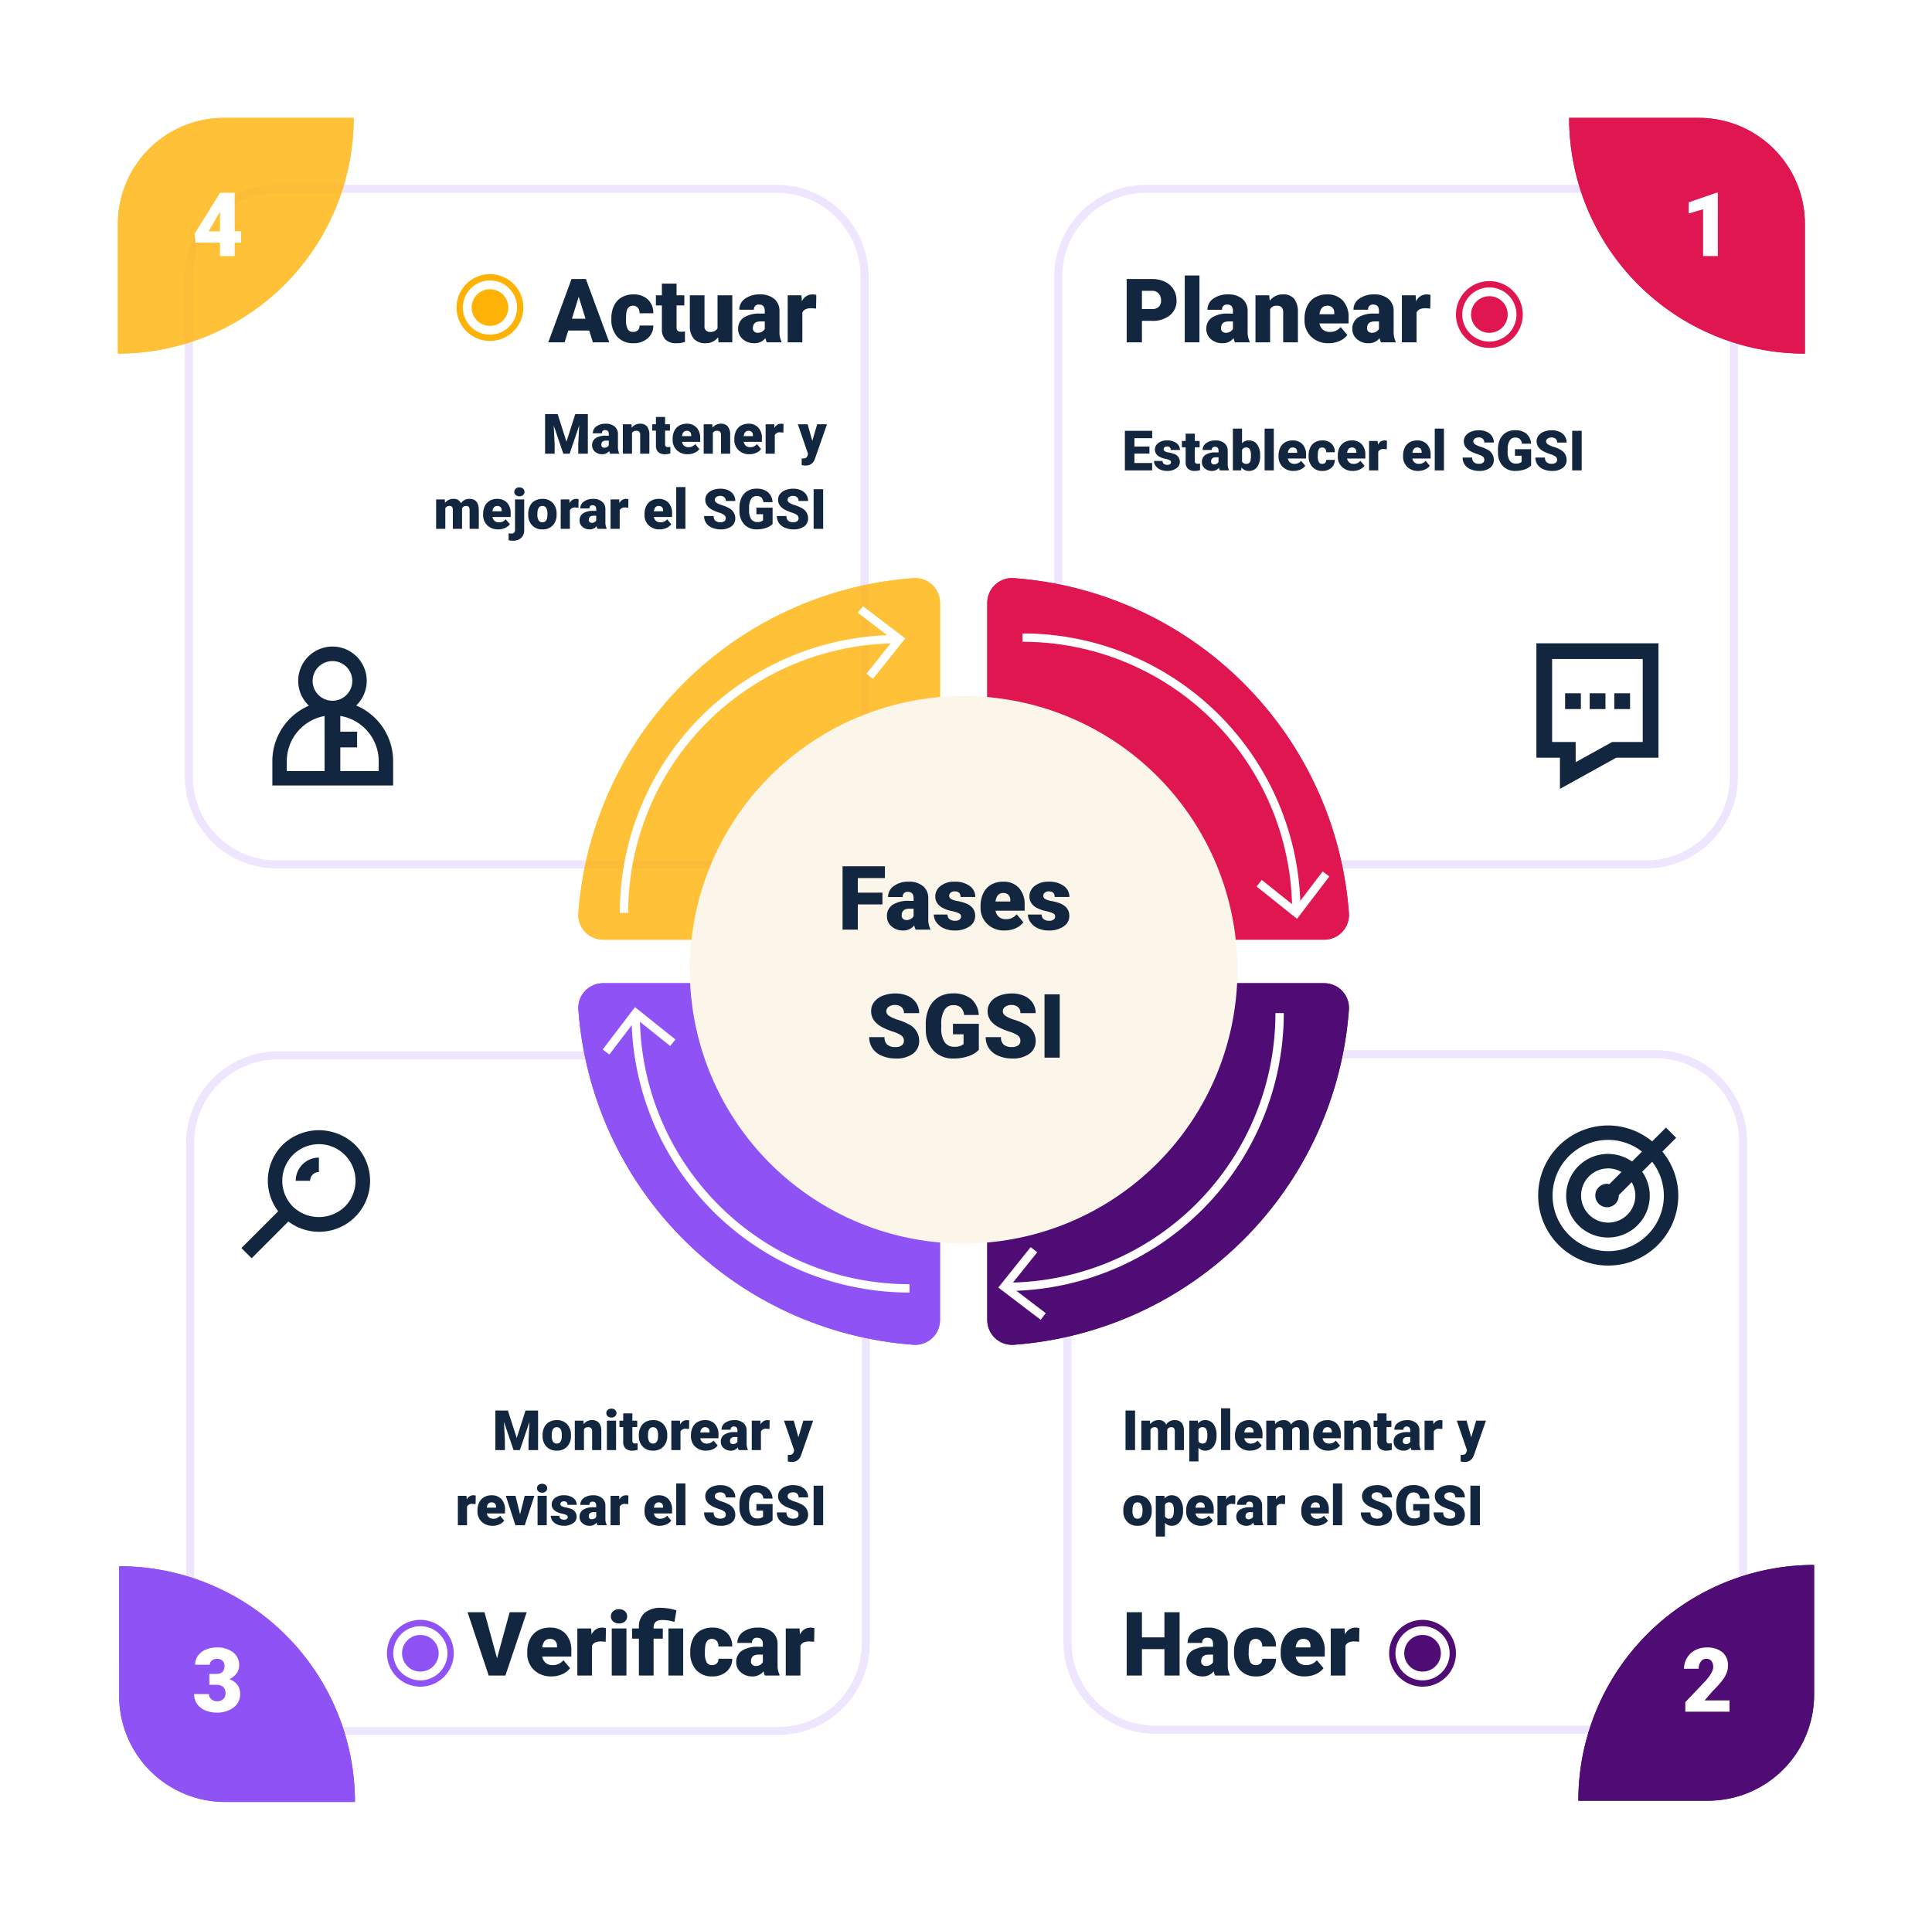<svg xmlns="http://www.w3.org/2000/svg" xmlns:xlink="http://www.w3.org/1999/xlink" width="694" height="689.773" viewBox="0 0 694 689.773">
  <defs>
    <filter id="Trazado_778779" x="241.799" y="241.09" width="214.704" height="214.698" filterUnits="userSpaceOnUse">
      <feOffset dx="3" dy="3" input="SourceAlpha"/>
      <feGaussianBlur stdDeviation="3" result="blur"/>
      <feFlood flood-opacity="0.51"/>
      <feComposite operator="in" in2="blur"/>
      <feComposite in="SourceGraphic"/>
    </filter>
    <clipPath id="clip-path">
      <rect id="Rectángulo_374106" data-name="Rectángulo 374106" width="694" height="689.773" fill="none"/>
    </clipPath>
    <filter id="Trazado_778747" x="33.352" y="38.352" width="311.71" height="311.71" filterUnits="userSpaceOnUse">
      <feOffset dy="5" input="SourceAlpha"/>
      <feGaussianBlur stdDeviation="3" result="blur-2"/>
      <feFlood flood-opacity="0.4"/>
      <feComposite operator="in" in2="blur-2"/>
      <feComposite in="SourceGraphic"/>
    </filter>
    <filter id="Trazado_778748" x="345.64" y="38.352" width="311.709" height="311.71" filterUnits="userSpaceOnUse">
      <feOffset dy="5" input="SourceAlpha"/>
      <feGaussianBlur stdDeviation="3" result="blur-3"/>
      <feFlood flood-opacity="0.431"/>
      <feComposite operator="in" in2="blur-3"/>
      <feComposite in="SourceGraphic"/>
    </filter>
    <filter id="Trazado_778749" x="33.807" y="349.712" width="311.71" height="311.709" filterUnits="userSpaceOnUse">
      <feOffset dy="5" input="SourceAlpha"/>
      <feGaussianBlur stdDeviation="3" result="blur-4"/>
      <feFlood flood-opacity="0.439"/>
      <feComposite operator="in" in2="blur-4"/>
      <feComposite in="SourceGraphic"/>
    </filter>
    <clipPath id="clip-path-3">
      <rect id="Rectángulo_374080" data-name="Rectángulo 374080" width="245.593" height="245.593" fill="none"/>
    </clipPath>
    <clipPath id="clip-path-4">
      <rect id="Rectángulo_374081" data-name="Rectángulo 374081" width="245.593" height="245.591" fill="none"/>
    </clipPath>
    <filter id="Trazado_778753" x="348.945" y="349.257" width="311.709" height="311.709" filterUnits="userSpaceOnUse">
      <feOffset dy="5" input="SourceAlpha"/>
      <feGaussianBlur stdDeviation="3" result="blur-5"/>
      <feFlood flood-opacity="0.451"/>
      <feComposite operator="in" in2="blur-5"/>
      <feComposite in="SourceGraphic"/>
    </filter>
    <clipPath id="clip-path-5">
      <rect id="Rectángulo_374082" data-name="Rectángulo 374082" width="245.583" height="245.593" fill="none"/>
    </clipPath>
    <clipPath id="clip-path-6">
      <rect id="Rectángulo_374083" data-name="Rectángulo 374083" width="245.583" height="245.59" fill="none"/>
    </clipPath>
    <clipPath id="clip-path-7">
      <rect id="Rectángulo_374088" data-name="Rectángulo 374088" width="260.198" height="260.198" fill="none"/>
    </clipPath>
    <clipPath id="clip-path-8">
      <path id="Trazado_778763" data-name="Trazado 778763" d="M156.52,36.082A130.273,130.273,0,0,0,36.094,156.509a8.891,8.891,0,0,0,8.886,9.479H157.119a8.876,8.876,0,0,0,8.88-8.875V44.968a8.9,8.9,0,0,0-8.846-8.9c-.207,0-.42.006-.633.017" transform="translate(-36.071 -36.065)" fill="none"/>
    </clipPath>
    <clipPath id="clip-path-9">
      <path id="Trazado_778765" data-name="Trazado 778765" d="M61.58,44.968V157.113a8.87,8.87,0,0,0,8.869,8.875H182.6a8.9,8.9,0,0,0,8.886-9.479A130.268,130.268,0,0,0,71.054,36.088c-.213-.017-.426-.023-.633-.023a8.9,8.9,0,0,0-8.84,8.9" transform="translate(-61.58 -36.065)" fill="none"/>
    </clipPath>
    <clipPath id="clip-path-11">
      <path id="Trazado_778767" data-name="Trazado 778767" d="M70.449,61.34A8.864,8.864,0,0,0,61.58,70.2V182.36a8.892,8.892,0,0,0,9.474,8.88A130.274,130.274,0,0,0,191.486,70.814,8.893,8.893,0,0,0,182.6,61.34Z" transform="translate(-61.58 -61.34)" fill="none"/>
    </clipPath>
    <clipPath id="clip-path-13">
      <rect id="Rectángulo_374094" data-name="Rectángulo 374094" width="169.395" height="169.396" fill="none"/>
    </clipPath>
    <clipPath id="clip-path-14">
      <path id="Trazado_778769" data-name="Trazado 778769" d="M45.427,7.354A38.079,38.079,0,0,0,7.354,45.433V92.052a84.7,84.7,0,0,0,84.7-84.7Z" transform="translate(-7.354 -7.354)" fill="none"/>
    </clipPath>
    <clipPath id="clip-path-15">
      <path id="Trazado_778771" data-name="Trazado 778771" d="M97.873,7.354a84.7,84.7,0,0,0,84.692,84.7V45.433A38.075,38.075,0,0,0,144.492,7.354Z" transform="translate(-97.873 -7.354)" fill="none"/>
    </clipPath>
    <clipPath id="clip-path-17">
      <path id="Trazado_778773" data-name="Trazado 778773" d="M98.447,182.331h46.619a38.079,38.079,0,0,0,38.073-38.079V97.633a84.7,84.7,0,0,0-84.692,84.7" transform="translate(-98.447 -97.633)" fill="none"/>
    </clipPath>
    <clipPath id="clip-path-19">
      <path id="Trazado_778775" data-name="Trazado 778775" d="M7.432,144.331A38.08,38.08,0,0,0,45.511,182.41H92.135a84.7,84.7,0,0,0-84.7-84.7Z" transform="translate(-7.432 -97.712)" fill="none"/>
    </clipPath>
    <clipPath id="clip-path-21">
      <path id="Trazado_778777" data-name="Trazado 778777" d="M44.98,61.34a8.886,8.886,0,0,0-8.886,9.474A130.268,130.268,0,0,0,156.515,191.24,8.9,8.9,0,0,0,166,182.36V70.2a8.869,8.869,0,0,0-8.875-8.863Z" transform="translate(-36.071 -61.34)" fill="none"/>
    </clipPath>
    <filter id="Trazado_778778" x="238.799" y="241.09" width="214.704" height="214.698" filterUnits="userSpaceOnUse">
      <feOffset dy="3" input="SourceAlpha"/>
      <feGaussianBlur stdDeviation="3" result="blur-6"/>
      <feFlood flood-opacity="0.89"/>
      <feComposite operator="in" in2="blur-6"/>
      <feComposite in="SourceGraphic"/>
    </filter>
    <clipPath id="clip-path-23">
      <g transform="matrix(1, 0, 0, 1, 0, 0)" filter="url(#Trazado_778779)">
        <path id="Trazado_778779-2" data-name="Trazado 778779" d="M43.028,141.251A98.352,98.352,0,1,0,141.38,42.9a98.352,98.352,0,0,0-98.352,98.346" transform="translate(-43.03 -42.9)" fill="#ffecd4"/>
      </g>
    </clipPath>
  </defs>
  <g id="Grupo_1065634" data-name="Grupo 1065634" transform="translate(9139 10817.887)">
    <g id="Grupo_1065094" data-name="Grupo 1065094" transform="translate(-9139 -10817.887)" clip-path="url(#clip-path)">
      <g id="Grupo_1065060" data-name="Grupo 1065060" transform="translate(0 0)">
        <g id="Grupo_1065059" data-name="Grupo 1065059" clip-path="url(#clip-path)">
          <g transform="matrix(1, 0, 0, 1, 0, 0)" filter="url(#Trazado_778747)">
            <path id="Trazado_778747-2" data-name="Trazado 778747" d="M301.063,301.063H45.427A38.071,38.071,0,0,1,7.354,262.985V45.433A38.071,38.071,0,0,1,45.427,7.354H262.979a38.081,38.081,0,0,1,38.084,38.079Z" transform="translate(35 35)" fill="#fff"/>
          </g>
          <g transform="matrix(1, 0, 0, 1, 0, 0)" filter="url(#Trazado_778748)">
            <path id="Trazado_778748-2" data-name="Trazado 778748" d="M317.211,301.063H61.58V45.433A38.076,38.076,0,0,1,99.659,7.354H317.211a38.076,38.076,0,0,1,38.078,38.079V262.985a38.076,38.076,0,0,1-38.078,38.079" transform="translate(293.06 35)" fill="#fff"/>
          </g>
          <g transform="matrix(1, 0, 0, 1, 0, 0)" filter="url(#Trazado_778749)">
            <path id="Trazado_778749-2" data-name="Trazado 778749" d="M263.064,355.128H45.512A38.076,38.076,0,0,1,7.433,317.05V99.5A38.076,38.076,0,0,1,45.512,61.419H301.142V317.05a38.076,38.076,0,0,1-38.079,38.079" transform="translate(35.37 292.29)" fill="#fff"/>
          </g>
          <path id="Trazado_778750" data-name="Trazado 778750" d="M223.1,308.554H43.322a31.464,31.464,0,0,1-31.461-31.467V97.314A31.464,31.464,0,0,1,43.322,65.847H254.568v211.24A31.465,31.465,0,0,1,223.1,308.554" transform="translate(56.447 313.366)" fill="#fff"/>
          <g id="Grupo_1065044" data-name="Grupo 1065044" transform="translate(66.863 377.771)" opacity="0.15" style="isolation: isolate">
            <g id="Grupo_1065043" data-name="Grupo 1065043">
              <g id="Grupo_1065042" data-name="Grupo 1065042" clip-path="url(#clip-path-3)">
                <path id="Trazado_778751" data-name="Trazado 778751" d="M224.3,311.19H44.517A32.949,32.949,0,0,1,11.61,278.283V98.5A32.946,32.946,0,0,1,44.517,65.6H257.2V278.283A32.949,32.949,0,0,1,224.3,311.19M44.517,68.477A30.061,30.061,0,0,0,14.49,98.5V278.283A30.061,30.061,0,0,0,44.517,308.31H224.3a30.061,30.061,0,0,0,30.027-30.027V68.477Z" transform="translate(-11.611 -65.595)" fill="#8f52f5"/>
              </g>
            </g>
          </g>
          <g id="Grupo_1065047" data-name="Grupo 1065047" transform="translate(66.408 66.413)" opacity="0.15" style="isolation: isolate">
            <g id="Grupo_1065046" data-name="Grupo 1065046">
              <g id="Grupo_1065045" data-name="Grupo 1065045" clip-path="url(#clip-path-4)">
                <path id="Trazado_778752" data-name="Trazado 778752" d="M257.124,257.125H44.438a32.949,32.949,0,0,1-32.907-32.907V44.439A32.946,32.946,0,0,1,44.438,11.532H224.217a32.946,32.946,0,0,1,32.907,32.907ZM44.438,14.412A30.062,30.062,0,0,0,14.411,44.439V224.218a30.061,30.061,0,0,0,30.027,30.027H254.244V44.439a30.062,30.062,0,0,0-30.027-30.027Z" transform="translate(-11.532 -11.532)" fill="#8f52f5"/>
              </g>
            </g>
          </g>
          <g transform="matrix(1, 0, 0, 1, 0, 0)" filter="url(#Trazado_778753)">
            <path id="Trazado_778753-2" data-name="Trazado 778753" d="M317.785,355.049H100.233a38.076,38.076,0,0,1-38.079-38.079V61.34H317.785a38.076,38.076,0,0,1,38.078,38.079V316.971a38.076,38.076,0,0,1-38.078,38.079" transform="translate(295.79 291.92)" fill="#fff"/>
          </g>
          <path id="Trazado_778754" data-name="Trazado 778754" d="M309.289,97.234V277.013a31.464,31.464,0,0,1-31.467,31.461H98.049a31.464,31.464,0,0,1-31.467-31.461V65.767h211.24a31.469,31.469,0,0,1,31.467,31.467" transform="translate(316.864 312.985)" fill="#fff"/>
          <g id="Grupo_1065050" data-name="Grupo 1065050" transform="translate(382.004 377.315)" opacity="0.15" style="isolation: isolate">
            <g id="Grupo_1065049" data-name="Grupo 1065049">
              <g id="Grupo_1065048" data-name="Grupo 1065048" clip-path="url(#clip-path-5)">
                <path id="Trazado_778755" data-name="Trazado 778755" d="M279.018,311.11H99.239A32.95,32.95,0,0,1,66.332,278.2V65.517H279.018a32.936,32.936,0,0,1,32.9,32.907V278.2a32.94,32.94,0,0,1-32.9,32.907M69.212,68.4V278.2A30.062,30.062,0,0,0,99.239,308.23H279.018A30.055,30.055,0,0,0,309.034,278.2V98.424A30.055,30.055,0,0,0,279.018,68.4Z" transform="translate(-66.33 -65.519)" fill="#8f52f5"/>
              </g>
            </g>
          </g>
          <path id="Trazado_778756" data-name="Trazado 778756" d="M97.474,11.782H277.247a31.465,31.465,0,0,1,31.467,31.467V223.022a31.465,31.465,0,0,1-31.467,31.467H66.007V43.249A31.469,31.469,0,0,1,97.474,11.782" transform="translate(314.127 56.071)" fill="#fff"/>
          <g id="Grupo_1065053" data-name="Grupo 1065053" transform="translate(378.698 66.413)" opacity="0.15" style="isolation: isolate">
            <g id="Grupo_1065052" data-name="Grupo 1065052">
              <g id="Grupo_1065051" data-name="Grupo 1065051" clip-path="url(#clip-path-6)">
                <path id="Trazado_778757" data-name="Trazado 778757" d="M278.444,257.125H65.758V44.439A32.949,32.949,0,0,1,98.665,11.532H278.444a32.94,32.94,0,0,1,32.9,32.907V224.218a32.936,32.936,0,0,1-32.9,32.907m-209.806-2.88H278.444a30.055,30.055,0,0,0,30.016-30.027V44.439a30.055,30.055,0,0,0-30.016-30.027H98.665A30.061,30.061,0,0,0,68.638,44.439Z" transform="translate(-65.756 -11.532)" fill="#8f52f5"/>
              </g>
            </g>
          </g>
          <path id="Trazado_778758" data-name="Trazado 778758" d="M95.831,81.236h8.46v11.2l20.231-11.2H139.68v-41.1H95.831Zm5.65-35.452h32.55v29.8H123.06l-13.119,7.262V75.586h-8.46Z" transform="translate(456.06 190.998)" fill="#12263f"/>
          <rect id="Rectángulo_374084" data-name="Rectángulo 374084" width="5.667" height="5.667" transform="translate(562.205 249.094)" fill="#12263f"/>
          <rect id="Rectángulo_374085" data-name="Rectángulo 374085" width="5.667" height="5.667" transform="translate(571.04 249.094)" fill="#12263f"/>
          <rect id="Rectángulo_374086" data-name="Rectángulo 374086" width="5.667" height="5.667" transform="translate(579.874 249.094)" fill="#12263f"/>
          <path id="Trazado_778759" data-name="Trazado 778759" d="M47.113,61.475a12.308,12.308,0,1,0-16.995.069,21.721,21.721,0,0,0-13.131,19.92v8.742H60.376V81.464A21.721,21.721,0,0,0,47.113,61.475M38.578,45.522a7.124,7.124,0,1,1-7.124,7.124,7.128,7.128,0,0,1,7.124-7.124M22.171,81.464a16.514,16.514,0,0,1,13.58-16.217V85.023H22.171Zm33.022,3.559H41.4V76.529h6.03v-5.65H41.4V65.224a16.505,16.505,0,0,1,13.793,16.24Z" transform="translate(80.846 192.002)" fill="#12263f"/>
          <path id="Trazado_778760" data-name="Trazado 778760" d="M29.917,75.712a18.18,18.18,0,0,0-1.653,23.923L15.059,112.841l3.668,3.668,13.2-13.211A18.3,18.3,0,0,0,55.856,75.712a18.772,18.772,0,0,0-25.939,0m22.276,22.27a13.482,13.482,0,0,1-18.613,0,13.159,13.159,0,1,1,18.613,0" transform="translate(71.666 335.567)" fill="#12263f"/>
          <path id="Trazado_778761" data-name="Trazado 778761" d="M18.444,80.553h5.183a3.151,3.151,0,0,1,3.15-3.15V72.22a8.342,8.342,0,0,0-8.333,8.333" transform="translate(87.775 343.695)" fill="#12263f"/>
          <g id="Grupo_1065058" data-name="Grupo 1065058" transform="translate(142.426 142.56)" opacity="0.8" style="isolation: isolate">
            <g id="Grupo_1065057" data-name="Grupo 1065057">
              <g id="Grupo_1065056" data-name="Grupo 1065056" clip-path="url(#clip-path-7)">
                <path id="Trazado_778762" data-name="Trazado 778762" d="M156.52,36.087A130.278,130.278,0,0,0,36.093,156.514a8.9,8.9,0,0,0,8.886,9.479H157.125A8.875,8.875,0,0,0,166,157.118V44.973a8.9,8.9,0,0,0-8.84-8.909c-.213,0-.426.012-.639.023" transform="translate(29.237 29.069)" fill="#ffb206"/>
                <g id="Grupo_1065055" data-name="Grupo 1065055" transform="translate(65.307 65.138)">
                  <g id="Grupo_1065054" data-name="Grupo 1065054" clip-path="url(#clip-path-8)">
                    <rect id="Rectángulo_374087" data-name="Rectángulo 374087" width="183.989" height="183.989" transform="translate(-65.308 64.962) rotate(-45)" fill="#ffb206"/>
                  </g>
                </g>
              </g>
            </g>
          </g>
          <path id="Trazado_778764" data-name="Trazado 778764" d="M61.58,44.968V157.113a8.87,8.87,0,0,0,8.869,8.875H182.6a8.891,8.891,0,0,0,8.886-9.479A130.278,130.278,0,0,0,71.059,36.082c-.219-.012-.426-.017-.639-.017a8.9,8.9,0,0,0-8.84,8.9" transform="translate(293.059 171.633)" fill="#e01650"/>
        </g>
      </g>
      <g id="Grupo_1065062" data-name="Grupo 1065062" transform="translate(354.639 207.698)">
        <g id="Grupo_1065061" data-name="Grupo 1065061" clip-path="url(#clip-path-9)">
          <rect id="Rectángulo_374090" data-name="Rectángulo 374090" width="183.989" height="183.989" transform="translate(-64.965 64.962) rotate(-45)" fill="#e01650"/>
        </g>
      </g>
      <g id="Grupo_1065064" data-name="Grupo 1065064" transform="translate(0 0)">
        <g id="Grupo_1065063" data-name="Grupo 1065063" clip-path="url(#clip-path)">
          <path id="Trazado_778766" data-name="Trazado 778766" d="M70.449,61.34a8.865,8.865,0,0,0-8.869,8.869V182.36a8.9,8.9,0,0,0,9.479,8.886A130.283,130.283,0,0,0,191.486,70.819,8.891,8.891,0,0,0,182.6,61.34Z" transform="translate(293.059 291.917)" fill="#500c75"/>
        </g>
      </g>
      <g id="Grupo_1065066" data-name="Grupo 1065066" transform="translate(354.639 353.257)">
        <g id="Grupo_1065065" data-name="Grupo 1065065" clip-path="url(#clip-path-11)">
          <rect id="Rectángulo_374092" data-name="Rectángulo 374092" width="184.234" height="184.234" transform="translate(-65.138 65.135) rotate(-45)" fill="#500c75"/>
        </g>
      </g>
      <g id="Grupo_1065073" data-name="Grupo 1065073" transform="translate(0 0)">
        <g id="Grupo_1065072" data-name="Grupo 1065072" clip-path="url(#clip-path)">
          <g id="Grupo_1065071" data-name="Grupo 1065071" opacity="0.8" style="isolation: isolate">
            <g id="Grupo_1065070" data-name="Grupo 1065070">
              <g id="Grupo_1065069" data-name="Grupo 1065069" clip-path="url(#clip-path-13)">
                <path id="Trazado_778768" data-name="Trazado 778768" d="M45.427,7.354A38.079,38.079,0,0,0,7.354,45.433V92.052a84.692,84.692,0,0,0,84.692-84.7Z" transform="translate(34.998 34.998)" fill="#ffb206"/>
                <g id="Grupo_1065068" data-name="Grupo 1065068" transform="translate(42.352 42.352)">
                  <g id="Grupo_1065067" data-name="Grupo 1065067" clip-path="url(#clip-path-14)">
                    <rect id="Rectángulo_374093" data-name="Rectángulo 374093" width="119.781" height="119.781" transform="translate(-42.352 42.347) rotate(-45)" fill="#ffb206"/>
                  </g>
                </g>
              </g>
            </g>
          </g>
          <path id="Trazado_778770" data-name="Trazado 778770" d="M97.874,7.354a84.692,84.692,0,0,0,84.692,84.7V45.433A38.08,38.08,0,0,0,144.487,7.354Z" transform="translate(465.783 34.998)" fill="#e01650"/>
        </g>
      </g>
      <g id="Grupo_1065075" data-name="Grupo 1065075" transform="translate(563.651 42.352)">
        <g id="Grupo_1065074" data-name="Grupo 1065074" clip-path="url(#clip-path-15)">
          <rect id="Rectángulo_374096" data-name="Rectángulo 374096" width="119.776" height="119.776" transform="translate(-42.347 42.347) rotate(-45)" fill="#e01650"/>
        </g>
      </g>
      <g id="Grupo_1065077" data-name="Grupo 1065077" transform="translate(0 0)">
        <g id="Grupo_1065076" data-name="Grupo 1065076" clip-path="url(#clip-path)">
          <path id="Trazado_778772" data-name="Trazado 778772" d="M98.448,182.331h46.613a38.081,38.081,0,0,0,38.078-38.084V97.633a84.692,84.692,0,0,0-84.692,84.7" transform="translate(468.514 464.636)" fill="#500c75"/>
        </g>
      </g>
      <g id="Grupo_1065079" data-name="Grupo 1065079" transform="translate(566.956 562.269)">
        <g id="Grupo_1065078" data-name="Grupo 1065078" clip-path="url(#clip-path-17)">
          <rect id="Rectángulo_374098" data-name="Rectángulo 374098" width="119.774" height="119.774" transform="translate(-42.344 42.349) rotate(-45)" fill="#500c75"/>
        </g>
      </g>
      <g id="Grupo_1065081" data-name="Grupo 1065081" transform="translate(0 0)">
        <g id="Grupo_1065080" data-name="Grupo 1065080" clip-path="url(#clip-path)">
          <path id="Trazado_778774" data-name="Trazado 778774" d="M7.433,144.326a38.08,38.08,0,0,0,38.073,38.084H92.131a84.7,84.7,0,0,0-84.7-84.7Z" transform="translate(35.374 465.016)" fill="#8f52f5"/>
        </g>
      </g>
      <g id="Grupo_1065083" data-name="Grupo 1065083" transform="translate(42.801 562.724)">
        <g id="Grupo_1065082" data-name="Grupo 1065082" clip-path="url(#clip-path-19)">
          <rect id="Rectángulo_374100" data-name="Rectángulo 374100" width="119.781" height="119.781" transform="translate(-42.345 42.352) rotate(-45)" fill="#8f52f5"/>
        </g>
      </g>
      <g id="Grupo_1065085" data-name="Grupo 1065085" transform="translate(0 0)">
        <g id="Grupo_1065084" data-name="Grupo 1065084" clip-path="url(#clip-path)">
          <path id="Trazado_778776" data-name="Trazado 778776" d="M44.98,61.34a8.891,8.891,0,0,0-8.886,9.479A130.278,130.278,0,0,0,156.52,191.246,8.9,8.9,0,0,0,166,182.36V70.209a8.871,8.871,0,0,0-8.88-8.869Z" transform="translate(171.662 291.917)" fill="#8f52f5"/>
        </g>
      </g>
      <g id="Grupo_1065087" data-name="Grupo 1065087" transform="translate(207.733 353.257)">
        <g id="Grupo_1065086" data-name="Grupo 1065086" clip-path="url(#clip-path-21)">
          <rect id="Rectángulo_374102" data-name="Rectángulo 374102" width="184.234" height="184.234" transform="translate(-65.481 65.135) rotate(-45)" fill="#8f52f5"/>
        </g>
      </g>
      <g id="Grupo_1065089" data-name="Grupo 1065089" transform="translate(0 0)">
        <g id="Grupo_1065088" data-name="Grupo 1065088" clip-path="url(#clip-path)">
          <g transform="matrix(1, 0, 0, 1, 0, 0)" filter="url(#Trazado_778778)">
            <path id="Trazado_778778-2" data-name="Trazado 778778" d="M43.028,141.251A98.352,98.352,0,1,0,141.38,42.9a98.352,98.352,0,0,0-98.352,98.346" transform="translate(204.77 204.18)" fill="#fcf5e9"/>
          </g>
        </g>
      </g>
      <g id="Grupo_1065093" data-name="Grupo 1065093" transform="translate(0 0)">
        <g id="Grupo_1065092" data-name="Grupo 1065092" clip-path="url(#clip-path)">
          <path id="Trazado_778780" data-name="Trazado 778780" d="M145.516,74.638l-3.663-3.663-4.964,4.964a24.911,24.911,0,0,0-15.78-5.724,25.167,25.167,0,1,0,25.167,25.167,24.911,24.911,0,0,0-5.724-15.78Zm-4.423,20.744A19.987,19.987,0,1,1,121.109,75.4a19.791,19.791,0,0,1,12.117,4.2l-3.576,3.571a15.018,15.018,0,1,0,3.663,3.668l3.576-3.576a19.792,19.792,0,0,1,4.2,12.117m-10.245,0a9.741,9.741,0,1,1-9.738-9.744,9.6,9.6,0,0,1,4.774,1.3l-4.388,4.388a3.778,3.778,0,0,0-.806-.161,4.216,4.216,0,1,0,4.216,4.216c0-.04-.023-.069-.023-.109l4.665-4.665a9.6,9.6,0,0,1,1.3,4.774" transform="translate(456.588 334.153)" fill="#12263f"/>
        </g>
      </g>
    </g>
    <path id="Trazado_779854" data-name="Trazado 779854" d="M7.2-7.719V0H1.719V-22.75H10.8a10.574,10.574,0,0,1,4.617.961,7.242,7.242,0,0,1,3.109,2.734,7.468,7.468,0,0,1,1.1,4.023,6.583,6.583,0,0,1-2.383,5.32A9.887,9.887,0,0,1,10.7-7.719Zm0-4.234H10.8a3.389,3.389,0,0,0,2.43-.8A2.961,2.961,0,0,0,14.063-15a3.66,3.66,0,0,0-.859-2.547,3.043,3.043,0,0,0-2.344-.969H7.2ZM27.859,0H22.578V-24h5.281ZM40.625,0a5.945,5.945,0,0,1-.5-1.516A4.9,4.9,0,0,1,36.063.313,6,6,0,0,1,32-1.133a4.6,4.6,0,0,1-1.672-3.633,4.728,4.728,0,0,1,2.031-4.156,10.348,10.348,0,0,1,5.906-1.406h1.625v-.9q0-2.339-2.016-2.339A1.648,1.648,0,0,0,36-11.71H30.734a4.72,4.72,0,0,1,2.086-3.98,8.766,8.766,0,0,1,5.32-1.529,7.686,7.686,0,0,1,5.109,1.578,5.487,5.487,0,0,1,1.922,4.328v7.484a7.665,7.665,0,0,0,.719,3.563V0Zm-3.3-3.437a2.937,2.937,0,0,0,1.633-.422,2.644,2.644,0,0,0,.93-.953v-2.7H38.359q-2.75,0-2.75,2.469a1.507,1.507,0,0,0,.484,1.164A1.753,1.753,0,0,0,37.328-3.437ZM52.922-16.906l.172,1.984a5.733,5.733,0,0,1,4.828-2.3,4.823,4.823,0,0,1,3.945,1.578,7.513,7.513,0,0,1,1.352,4.75V0H57.938V-10.672a2.853,2.853,0,0,0-.516-1.883,2.385,2.385,0,0,0-1.875-.6,2.511,2.511,0,0,0-2.3,1.219V0H47.984V-16.906ZM74.313.313a8.691,8.691,0,0,1-6.3-2.32,8.013,8.013,0,0,1-2.406-6.039v-.437a10.383,10.383,0,0,1,.961-4.578,7.031,7.031,0,0,1,2.8-3.07,8.467,8.467,0,0,1,4.375-1.086,7.318,7.318,0,0,1,5.625,2.211,8.688,8.688,0,0,1,2.063,6.164V-6.8H70.969A3.8,3.8,0,0,0,72.2-4.562a3.673,3.673,0,0,0,2.469.813A4.732,4.732,0,0,0,78.578-5.5l2.406,2.844A6.726,6.726,0,0,1,78.2-.492,9.425,9.425,0,0,1,74.313.313Zm-.594-13.469q-2.312,0-2.75,3.063h5.313V-10.5a2.608,2.608,0,0,0-.641-1.961A2.549,2.549,0,0,0,73.719-13.156ZM93.078,0a5.946,5.946,0,0,1-.5-1.516A4.9,4.9,0,0,1,88.516.313a6,6,0,0,1-4.062-1.445,4.6,4.6,0,0,1-1.672-3.633,4.728,4.728,0,0,1,2.031-4.156,10.348,10.348,0,0,1,5.906-1.406h1.625v-.9q0-2.339-2.016-2.339a1.648,1.648,0,0,0-1.875,1.853H83.188a4.72,4.72,0,0,1,2.086-3.98,8.766,8.766,0,0,1,5.32-1.529A7.686,7.686,0,0,1,95.7-15.641a5.487,5.487,0,0,1,1.922,4.328v7.484a7.665,7.665,0,0,0,.719,3.563V0Zm-3.3-3.437a2.937,2.937,0,0,0,1.633-.422,2.644,2.644,0,0,0,.93-.953v-2.7H90.813q-2.75,0-2.75,2.469a1.507,1.507,0,0,0,.484,1.164A1.753,1.753,0,0,0,89.781-3.437Zm20.984-8.7-1.734-.125q-2.484,0-3.187,1.563V0h-5.266V-16.906h4.938l.172,2.172a4.077,4.077,0,0,1,3.7-2.484,5.135,5.135,0,0,1,1.469.188Z" transform="translate(-8736 -10694.887)" fill="#12263f"/>
    <path id="Trazado_779855" data-name="Trazado 779855" d="M9.893-6.035H4.5v3.4h6.367V0H1.074V-14.219h9.814v2.646H4.5v3H9.893Zm7.754,3.066a.76.76,0,0,0-.439-.674,6.685,6.685,0,0,0-1.67-.527,7.615,7.615,0,0,1-2.031-.718,3.4,3.4,0,0,1-1.221-1.079,2.577,2.577,0,0,1-.42-1.455,2.92,2.92,0,0,1,1.2-2.4,4.948,4.948,0,0,1,3.145-.942,5.482,5.482,0,0,1,3.359.947,2.962,2.962,0,0,1,1.27,2.49h-3.3q0-1.27-1.338-1.27a1.326,1.326,0,0,0-.869.288.892.892,0,0,0-.352.718.819.819,0,0,0,.43.713,4.06,4.06,0,0,0,1.372.449,11.857,11.857,0,0,1,1.655.42A3.007,3.007,0,0,1,20.82-3.066,2.767,2.767,0,0,1,19.536-.713,5.631,5.631,0,0,1,16.211.2a5.747,5.747,0,0,1-2.422-.488,4.05,4.05,0,0,1-1.66-1.328,3.007,3.007,0,0,1-.6-1.768h3.076A1.272,1.272,0,0,0,15.1-2.319a2.009,2.009,0,0,0,1.2.337,1.58,1.58,0,0,0,1.011-.273A.875.875,0,0,0,17.646-2.969Zm8.545-10.225v2.627H27.93v2.285H26.191v4.834a1.234,1.234,0,0,0,.215.83,1.152,1.152,0,0,0,.85.234,4.828,4.828,0,0,0,.82-.059V-.088A6.074,6.074,0,0,1,26.221.2a3.448,3.448,0,0,1-2.51-.8A3.282,3.282,0,0,1,22.9-3.037V-8.281H21.553v-2.285H22.9v-2.627ZM35.176,0a3.716,3.716,0,0,1-.312-.947A3.06,3.06,0,0,1,32.324.2a3.749,3.749,0,0,1-2.539-.9A2.875,2.875,0,0,1,28.74-2.979a2.955,2.955,0,0,1,1.27-2.6A6.468,6.468,0,0,1,33.7-6.455h1.016v-.559q0-1.462-1.26-1.462a1.03,1.03,0,0,0-1.172,1.158H28.994a2.95,2.95,0,0,1,1.3-2.487,5.479,5.479,0,0,1,3.325-.956,4.8,4.8,0,0,1,3.193.986,3.429,3.429,0,0,1,1.2,2.705v4.678a4.79,4.79,0,0,0,.449,2.227V0ZM33.115-2.148a1.836,1.836,0,0,0,1.021-.264,1.653,1.653,0,0,0,.581-.6V-4.7H33.76q-1.719,0-1.719,1.543a.942.942,0,0,0,.3.728A1.1,1.1,0,0,0,33.115-2.148ZM49.648-5.2A6.44,6.44,0,0,1,48.574-1.2,3.6,3.6,0,0,1,45.547.2a3.122,3.122,0,0,1-2.6-1.279L42.813,0H39.863V-15h3.291v5.283a3.013,3.013,0,0,1,2.373-1.045,3.6,3.6,0,0,1,3.047,1.416,6.473,6.473,0,0,1,1.074,3.984Zm-3.3-.21a4.3,4.3,0,0,0-.405-2.169A1.366,1.366,0,0,0,44.7-8.223a1.576,1.576,0,0,0-1.543.848v4.192a1.585,1.585,0,0,0,1.563.838,1.4,1.4,0,0,0,1.475-1.131A8.121,8.121,0,0,0,46.348-5.405ZM54.57,0h-3.3V-15h3.3Zm7.139.2a5.432,5.432,0,0,1-3.936-1.45,5.008,5.008,0,0,1-1.5-3.774V-5.3a6.489,6.489,0,0,1,.6-2.861,4.395,4.395,0,0,1,1.753-1.919,5.292,5.292,0,0,1,2.734-.679A4.574,4.574,0,0,1,64.873-9.38a5.43,5.43,0,0,1,1.289,3.853v1.279H59.619a2.372,2.372,0,0,0,.771,1.4,2.3,2.3,0,0,0,1.543.508,2.958,2.958,0,0,0,2.441-1.094l1.5,1.777A4.2,4.2,0,0,1,64.136-.308,5.891,5.891,0,0,1,61.709.2Zm-.371-8.418q-1.445,0-1.719,1.914h3.32v-.254a1.63,1.63,0,0,0-.4-1.226A1.593,1.593,0,0,0,61.338-8.223ZM71.953-2.344a1.464,1.464,0,0,0,1.074-.376A1.379,1.379,0,0,0,73.4-3.77h3.086A3.653,3.653,0,0,1,75.239-.918,4.631,4.631,0,0,1,72.031.2,4.689,4.689,0,0,1,68.4-1.25a5.7,5.7,0,0,1-1.328-4v-.137a6.436,6.436,0,0,1,.591-2.827,4.3,4.3,0,0,1,1.7-1.885A5.081,5.081,0,0,1,72-10.762a4.573,4.573,0,0,1,3.271,1.143,4.053,4.053,0,0,1,1.211,3.1H73.4a1.806,1.806,0,0,0-.4-1.26,1.382,1.382,0,0,0-1.074-.439q-1.279,0-1.494,1.631a11.508,11.508,0,0,0-.068,1.426,4.52,4.52,0,0,0,.381,2.207A1.319,1.319,0,0,0,71.953-2.344ZM82.988.2a5.432,5.432,0,0,1-3.936-1.45,5.008,5.008,0,0,1-1.5-3.774V-5.3a6.489,6.489,0,0,1,.6-2.861A4.395,4.395,0,0,1,79.9-10.083a5.292,5.292,0,0,1,2.734-.679A4.574,4.574,0,0,1,86.152-9.38a5.43,5.43,0,0,1,1.289,3.853v1.279H80.9a2.372,2.372,0,0,0,.771,1.4,2.3,2.3,0,0,0,1.543.508,2.958,2.958,0,0,0,2.441-1.094l1.5,1.777A4.2,4.2,0,0,1,85.415-.308,5.891,5.891,0,0,1,82.988.2Zm-.371-8.418q-1.445,0-1.719,1.914h3.32v-.254a1.63,1.63,0,0,0-.4-1.226A1.593,1.593,0,0,0,82.617-8.223Zm12.539.635-1.084-.078a1.947,1.947,0,0,0-1.992.977V0H88.789V-10.566h3.086l.107,1.357A2.548,2.548,0,0,1,94.3-10.762a3.209,3.209,0,0,1,.918.117ZM106.436.2a5.432,5.432,0,0,1-3.936-1.45A5.008,5.008,0,0,1,101-5.029V-5.3a6.489,6.489,0,0,1,.6-2.861,4.395,4.395,0,0,1,1.753-1.919,5.292,5.292,0,0,1,2.734-.679A4.574,4.574,0,0,1,109.6-9.38a5.43,5.43,0,0,1,1.289,3.853v1.279h-6.543a2.372,2.372,0,0,0,.771,1.4,2.3,2.3,0,0,0,1.543.508A2.958,2.958,0,0,0,109.1-3.437l1.5,1.777a4.2,4.2,0,0,1-1.743,1.353A5.891,5.891,0,0,1,106.436.2Zm-.371-8.418q-1.445,0-1.719,1.914h3.32v-.254a1.63,1.63,0,0,0-.4-1.226A1.593,1.593,0,0,0,106.064-8.223ZM115.684,0h-3.3V-15h3.3Zm14.492-3.779a1.408,1.408,0,0,0-.532-1.172,6.615,6.615,0,0,0-1.87-.869,17.941,17.941,0,0,1-2.187-.869q-2.764-1.357-2.764-3.73a3.345,3.345,0,0,1,.688-2.085,4.453,4.453,0,0,1,1.948-1.406,7.582,7.582,0,0,1,2.832-.5,6.632,6.632,0,0,1,2.749.547,4.352,4.352,0,0,1,1.89,1.558A4.068,4.068,0,0,1,133.6-10h-3.418a1.719,1.719,0,0,0-.532-1.348,2.075,2.075,0,0,0-1.44-.479,2.339,2.339,0,0,0-1.45.405,1.243,1.243,0,0,0-.532,1.03,1.252,1.252,0,0,0,.586.991,7.389,7.389,0,0,0,2.061.918A12.623,12.623,0,0,1,131.3-7.461,4.07,4.07,0,0,1,133.6-3.8,3.472,3.472,0,0,1,132.2-.869,6.255,6.255,0,0,1,128.34.2a7.653,7.653,0,0,1-3.13-.62,4.719,4.719,0,0,1-2.109-1.7,4.427,4.427,0,0,1-.708-2.485h3.438a2.181,2.181,0,0,0,.591,1.685,2.793,2.793,0,0,0,1.919.542,2.206,2.206,0,0,0,1.343-.366A1.209,1.209,0,0,0,130.176-3.779ZM147-1.758a5.511,5.511,0,0,1-2.314,1.416,9.982,9.982,0,0,1-3.34.537,5.955,5.955,0,0,1-4.463-1.709A6.918,6.918,0,0,1,135.1-6.27l-.01-1.23a8.485,8.485,0,0,1,.742-3.667,5.511,5.511,0,0,1,2.124-2.412,6.008,6.008,0,0,1,3.2-.845,6.3,6.3,0,0,1,4.126,1.216,5.152,5.152,0,0,1,1.714,3.628h-3.3a2.7,2.7,0,0,0-.762-1.7,2.458,2.458,0,0,0-1.66-.508,2.237,2.237,0,0,0-1.992,1.094,5.84,5.84,0,0,0-.713,3.125v.859a5.717,5.717,0,0,0,.728,3.2,2.573,2.573,0,0,0,2.29,1.069,2.88,2.88,0,0,0,1.992-.6V-5.244h-2.383V-7.6H147Zm9.326-2.021a1.408,1.408,0,0,0-.532-1.172,6.615,6.615,0,0,0-1.87-.869,17.942,17.942,0,0,1-2.187-.869q-2.764-1.357-2.764-3.73a3.345,3.345,0,0,1,.688-2.085,4.453,4.453,0,0,1,1.948-1.406,7.582,7.582,0,0,1,2.832-.5,6.632,6.632,0,0,1,2.749.547,4.352,4.352,0,0,1,1.89,1.558,4.068,4.068,0,0,1,.674,2.31h-3.418a1.719,1.719,0,0,0-.532-1.348,2.075,2.075,0,0,0-1.44-.479,2.339,2.339,0,0,0-1.45.405,1.243,1.243,0,0,0-.532,1.03,1.252,1.252,0,0,0,.586.991,7.389,7.389,0,0,0,2.061.918,12.623,12.623,0,0,1,2.422,1.021,4.07,4.07,0,0,1,2.3,3.662,3.472,3.472,0,0,1-1.406,2.93A6.255,6.255,0,0,1,154.492.2a7.653,7.653,0,0,1-3.13-.62,4.719,4.719,0,0,1-2.109-1.7,4.428,4.428,0,0,1-.708-2.485h3.438a2.181,2.181,0,0,0,.591,1.685,2.793,2.793,0,0,0,1.919.542,2.206,2.206,0,0,0,1.343-.366A1.209,1.209,0,0,0,156.328-3.779ZM165.166,0h-3.418V-14.219h3.418Z" transform="translate(-8736 -10648.887)" fill="#12263f"/>
    <path id="Trazado_779856" data-name="Trazado 779856" d="M4.727,0H1.309V-14.219H4.727Zm5.342-10.566.107,1.24a3.633,3.633,0,0,1,3.018-1.436A2.675,2.675,0,0,1,15.9-9.17,3.517,3.517,0,0,1,19-10.762q3.213,0,3.3,3.887V0H19V-6.67a2.014,2.014,0,0,0-.273-1.182,1.164,1.164,0,0,0-1-.371,1.559,1.559,0,0,0-1.455.869l.01.137V0h-3.3V-6.65a2.117,2.117,0,0,0-.264-1.2,1.161,1.161,0,0,0-1.006-.371,1.578,1.578,0,0,0-1.445.869V0H6.982V-10.566ZM33.994-5.205a6.372,6.372,0,0,1-1.108,3.931A3.554,3.554,0,0,1,29.893.2,3.046,3.046,0,0,1,27.5-.869V4.063H24.209V-10.566h3.076l.1.977a3.046,3.046,0,0,1,2.49-1.172,3.582,3.582,0,0,1,3.037,1.44,6.45,6.45,0,0,1,1.084,3.96ZM30.7-5.41q0-2.812-1.641-2.812a1.549,1.549,0,0,0-1.562.84v4.16a1.6,1.6,0,0,0,1.582.879q1.572,0,1.621-2.715ZM38.916,0h-3.3V-15h3.3Zm7.139.2a5.432,5.432,0,0,1-3.936-1.45,5.008,5.008,0,0,1-1.5-3.774V-5.3a6.489,6.489,0,0,1,.6-2.861,4.395,4.395,0,0,1,1.753-1.919,5.292,5.292,0,0,1,2.734-.679A4.574,4.574,0,0,1,49.219-9.38a5.43,5.43,0,0,1,1.289,3.853v1.279H43.965a2.372,2.372,0,0,0,.771,1.4,2.3,2.3,0,0,0,1.543.508,2.958,2.958,0,0,0,2.441-1.094l1.5,1.777A4.2,4.2,0,0,1,48.481-.308,5.891,5.891,0,0,1,46.055.2Zm-.371-8.418q-1.445,0-1.719,1.914h3.32v-.254a1.63,1.63,0,0,0-.4-1.226A1.593,1.593,0,0,0,45.684-8.223Zm9.258-2.344.107,1.24a3.633,3.633,0,0,1,3.018-1.436A2.675,2.675,0,0,1,60.771-9.17a3.516,3.516,0,0,1,3.105-1.592q3.213,0,3.3,3.887V0h-3.3V-6.67A2.014,2.014,0,0,0,63.6-7.852a1.164,1.164,0,0,0-1-.371,1.559,1.559,0,0,0-1.455.869l.01.137V0h-3.3V-6.65a2.117,2.117,0,0,0-.264-1.2,1.161,1.161,0,0,0-1.006-.371,1.578,1.578,0,0,0-1.445.869V0H51.855V-10.566ZM74.17.2a5.432,5.432,0,0,1-3.936-1.45,5.008,5.008,0,0,1-1.5-3.774V-5.3a6.489,6.489,0,0,1,.6-2.861,4.395,4.395,0,0,1,1.753-1.919,5.292,5.292,0,0,1,2.734-.679A4.574,4.574,0,0,1,77.334-9.38a5.43,5.43,0,0,1,1.289,3.853v1.279H72.08a2.372,2.372,0,0,0,.771,1.4,2.3,2.3,0,0,0,1.543.508,2.958,2.958,0,0,0,2.441-1.094l1.5,1.777A4.2,4.2,0,0,1,76.6-.308,5.891,5.891,0,0,1,74.17.2ZM73.8-8.223q-1.445,0-1.719,1.914H75.4v-.254A1.63,1.63,0,0,0,75-7.788,1.593,1.593,0,0,0,73.8-8.223Zm9.17-2.344.107,1.24a3.583,3.583,0,0,1,3.018-1.436,3.015,3.015,0,0,1,2.466.986A4.7,4.7,0,0,1,89.4-6.807V0H86.1V-6.67a1.783,1.783,0,0,0-.322-1.177,1.491,1.491,0,0,0-1.172-.376,1.569,1.569,0,0,0-1.436.762V0H79.883V-10.566Zm12.09-2.627v2.627H96.8v2.285H95.059v4.834a1.234,1.234,0,0,0,.215.83,1.152,1.152,0,0,0,.85.234,4.828,4.828,0,0,0,.82-.059V-.088A6.074,6.074,0,0,1,95.088.2a3.448,3.448,0,0,1-2.51-.8,3.282,3.282,0,0,1-.811-2.432V-8.281H90.42v-2.285h1.348v-2.627ZM104.043,0a3.716,3.716,0,0,1-.312-.947A3.06,3.06,0,0,1,101.191.2a3.749,3.749,0,0,1-2.539-.9,2.875,2.875,0,0,1-1.045-2.271,2.955,2.955,0,0,1,1.27-2.6,6.468,6.468,0,0,1,3.691-.879h1.016v-.559q0-1.462-1.26-1.462a1.03,1.03,0,0,0-1.172,1.158H97.861a2.95,2.95,0,0,1,1.3-2.487,5.479,5.479,0,0,1,3.325-.956,4.8,4.8,0,0,1,3.193.986,3.429,3.429,0,0,1,1.2,2.705v4.678a4.79,4.79,0,0,0,.449,2.227V0Zm-2.061-2.148A1.836,1.836,0,0,0,103-2.412a1.653,1.653,0,0,0,.581-.6V-4.7h-.957q-1.719,0-1.719,1.543a.942.942,0,0,0,.3.728A1.1,1.1,0,0,0,101.982-2.148ZM115.1-7.588l-1.084-.078a1.947,1.947,0,0,0-1.992.977V0H108.73V-10.566h3.086l.107,1.357a2.548,2.548,0,0,1,2.314-1.553,3.209,3.209,0,0,1,.918.117Zm10.391,2.979,1.758-5.957h3.525L126.465,1.768l-.186.449a3.272,3.272,0,0,1-3.242,2.051,5.158,5.158,0,0,1-1.357-.195V1.729h.43a2.251,2.251,0,0,0,1.06-.2,1.216,1.216,0,0,0,.542-.718l.264-.7L120.3-10.566h3.516ZM.508,21.619A6.236,6.236,0,0,1,1.123,18.8a4.4,4.4,0,0,1,1.768-1.9A5.323,5.323,0,0,1,5.6,16.238a4.858,4.858,0,0,1,3.74,1.47,5.64,5.64,0,0,1,1.367,4v.117a5.472,5.472,0,0,1-1.372,3.921A4.871,4.871,0,0,1,5.615,27.2a4.927,4.927,0,0,1-3.623-1.353A5.29,5.29,0,0,1,.518,22.176Zm3.291.205a3.932,3.932,0,0,0,.459,2.148,1.529,1.529,0,0,0,1.357.684q1.758,0,1.8-2.705v-.332q0-2.842-1.816-2.842-1.65,0-1.787,2.451Zm18.164-.029a6.372,6.372,0,0,1-1.108,3.931,3.554,3.554,0,0,1-2.993,1.47,3.046,3.046,0,0,1-2.393-1.064v4.932H12.178V16.434h3.076l.1.977a3.046,3.046,0,0,1,2.49-1.172,3.582,3.582,0,0,1,3.037,1.44,6.45,6.45,0,0,1,1.084,3.96Zm-3.291-.205q0-2.812-1.641-2.812a1.549,1.549,0,0,0-1.562.84v4.16a1.6,1.6,0,0,0,1.582.879q1.572,0,1.621-2.715ZM28.525,27.2a5.432,5.432,0,0,1-3.936-1.45,5.008,5.008,0,0,1-1.5-3.774V21.7a6.489,6.489,0,0,1,.6-2.861,4.395,4.395,0,0,1,1.753-1.919,5.292,5.292,0,0,1,2.734-.679,4.574,4.574,0,0,1,3.516,1.382,5.43,5.43,0,0,1,1.289,3.853v1.279H26.436a2.372,2.372,0,0,0,.771,1.4,2.3,2.3,0,0,0,1.543.508,2.958,2.958,0,0,0,2.441-1.094l1.5,1.777a4.2,4.2,0,0,1-1.743,1.353A5.891,5.891,0,0,1,28.525,27.2Zm-.371-8.418q-1.445,0-1.719,1.914h3.32v-.254a1.63,1.63,0,0,0-.4-1.226A1.593,1.593,0,0,0,28.154,18.777Zm12.539.635-1.084-.078a1.947,1.947,0,0,0-1.992.977V27H34.326V16.434h3.086l.107,1.357a2.548,2.548,0,0,1,2.314-1.553,3.209,3.209,0,0,1,.918.117ZM47.539,27a3.716,3.716,0,0,1-.312-.947A3.06,3.06,0,0,1,44.688,27.2a3.749,3.749,0,0,1-2.539-.9A2.875,2.875,0,0,1,41.1,24.021a2.955,2.955,0,0,1,1.27-2.6,6.468,6.468,0,0,1,3.691-.879H47.08v-.559q0-1.462-1.26-1.462a1.03,1.03,0,0,0-1.172,1.158H41.357a2.95,2.95,0,0,1,1.3-2.487,5.479,5.479,0,0,1,3.325-.956,4.8,4.8,0,0,1,3.193.986,3.429,3.429,0,0,1,1.2,2.705v4.678a4.79,4.79,0,0,0,.449,2.227V27Zm-2.061-2.148a1.836,1.836,0,0,0,1.021-.264,1.653,1.653,0,0,0,.581-.6V22.3h-.957q-1.719,0-1.719,1.543a.942.942,0,0,0,.3.728A1.1,1.1,0,0,0,45.479,24.852Zm13.115-5.439-1.084-.078a1.947,1.947,0,0,0-1.992.977V27H52.227V16.434h3.086l.107,1.357a2.548,2.548,0,0,1,2.314-1.553,3.209,3.209,0,0,1,.918.117ZM69.873,27.2a5.432,5.432,0,0,1-3.936-1.45,5.008,5.008,0,0,1-1.5-3.774V21.7a6.489,6.489,0,0,1,.6-2.861,4.395,4.395,0,0,1,1.753-1.919,5.292,5.292,0,0,1,2.734-.679,4.574,4.574,0,0,1,3.516,1.382,5.43,5.43,0,0,1,1.289,3.853v1.279H67.783a2.372,2.372,0,0,0,.771,1.4,2.3,2.3,0,0,0,1.543.508,2.958,2.958,0,0,0,2.441-1.094l1.5,1.777A4.2,4.2,0,0,1,72.3,26.692,5.891,5.891,0,0,1,69.873,27.2ZM69.5,18.777q-1.445,0-1.719,1.914H71.1v-.254a1.63,1.63,0,0,0-.4-1.226A1.593,1.593,0,0,0,69.5,18.777ZM79.121,27h-3.3V12h3.3Zm14.492-3.779a1.408,1.408,0,0,0-.532-1.172,6.615,6.615,0,0,0-1.87-.869,17.941,17.941,0,0,1-2.187-.869q-2.764-1.357-2.764-3.73a3.345,3.345,0,0,1,.688-2.085A4.453,4.453,0,0,1,88.9,13.089a7.582,7.582,0,0,1,2.832-.5,6.632,6.632,0,0,1,2.749.547,4.352,4.352,0,0,1,1.89,1.558A4.068,4.068,0,0,1,97.041,17H93.623a1.719,1.719,0,0,0-.532-1.348,2.075,2.075,0,0,0-1.44-.479,2.339,2.339,0,0,0-1.45.405,1.193,1.193,0,0,0,.054,2.021,7.389,7.389,0,0,0,2.061.918,12.623,12.623,0,0,1,2.422,1.021,4.07,4.07,0,0,1,2.3,3.662,3.472,3.472,0,0,1-1.406,2.93A6.255,6.255,0,0,1,91.777,27.2a7.653,7.653,0,0,1-3.13-.62,4.719,4.719,0,0,1-2.109-1.7,4.427,4.427,0,0,1-.708-2.485h3.438a2.181,2.181,0,0,0,.591,1.685,2.793,2.793,0,0,0,1.919.542,2.206,2.206,0,0,0,1.343-.366A1.209,1.209,0,0,0,93.613,23.221Zm16.826,2.021a5.511,5.511,0,0,1-2.314,1.416,9.982,9.982,0,0,1-3.34.537,5.955,5.955,0,0,1-4.463-1.709,6.918,6.918,0,0,1-1.787-4.756l-.01-1.23a8.485,8.485,0,0,1,.742-3.667,5.511,5.511,0,0,1,2.124-2.412,6.008,6.008,0,0,1,3.2-.845,6.3,6.3,0,0,1,4.126,1.216,5.152,5.152,0,0,1,1.714,3.628h-3.3a2.7,2.7,0,0,0-.762-1.7,2.458,2.458,0,0,0-1.66-.508,2.237,2.237,0,0,0-1.992,1.094A5.84,5.84,0,0,0,102,19.432v.859a5.717,5.717,0,0,0,.728,3.2,2.573,2.573,0,0,0,2.29,1.069,2.88,2.88,0,0,0,1.992-.6V21.756h-2.383V19.4h5.811Zm9.326-2.021a1.408,1.408,0,0,0-.532-1.172,6.615,6.615,0,0,0-1.87-.869,17.941,17.941,0,0,1-2.187-.869q-2.764-1.357-2.764-3.73A3.345,3.345,0,0,1,113.1,14.5a4.453,4.453,0,0,1,1.948-1.406,7.582,7.582,0,0,1,2.832-.5,6.632,6.632,0,0,1,2.749.547,4.352,4.352,0,0,1,1.89,1.558,4.068,4.068,0,0,1,.674,2.31h-3.418a1.719,1.719,0,0,0-.532-1.348,2.075,2.075,0,0,0-1.44-.479,2.339,2.339,0,0,0-1.45.405,1.193,1.193,0,0,0,.054,2.021,7.389,7.389,0,0,0,2.061.918,12.623,12.623,0,0,1,2.422,1.021,4.07,4.07,0,0,1,2.3,3.662,3.472,3.472,0,0,1-1.406,2.93A6.255,6.255,0,0,1,117.93,27.2a7.653,7.653,0,0,1-3.13-.62,4.719,4.719,0,0,1-2.109-1.7,4.427,4.427,0,0,1-.708-2.485h3.438a2.181,2.181,0,0,0,.591,1.685,2.793,2.793,0,0,0,1.919.542,2.206,2.206,0,0,0,1.343-.366A1.209,1.209,0,0,0,119.766,23.221ZM128.6,27h-3.418V12.781H128.6Z" transform="translate(-8736 -10296.887)" fill="#12263f"/>
    <path id="Trazado_779857" data-name="Trazado 779857" d="M-114.561-14.219l3.174,9.893,3.164-9.893h4.512V0h-3.437V-3.32l.332-6.8L-110.254,0h-2.266l-3.447-10.127.332,6.807V0h-3.428V-14.219ZM-102.1-5.381a6.236,6.236,0,0,1,.615-2.817,4.4,4.4,0,0,1,1.768-1.9,5.323,5.323,0,0,1,2.705-.664,4.858,4.858,0,0,1,3.74,1.47,5.64,5.64,0,0,1,1.367,4v.117a5.472,5.472,0,0,1-1.372,3.921A4.871,4.871,0,0,1-96.992.2a4.927,4.927,0,0,1-3.623-1.353,5.29,5.29,0,0,1-1.475-3.667Zm3.291.205a3.932,3.932,0,0,0,.459,2.148,1.529,1.529,0,0,0,1.357.684q1.758,0,1.8-2.705v-.332q0-2.842-1.816-2.842-1.65,0-1.787,2.451Zm11.377-5.391.107,1.24a3.583,3.583,0,0,1,3.018-1.436,3.015,3.015,0,0,1,2.466.986A4.7,4.7,0,0,1-81-6.807V0h-3.3V-6.67a1.783,1.783,0,0,0-.322-1.177,1.491,1.491,0,0,0-1.172-.376,1.569,1.569,0,0,0-1.436.762V0h-3.291V-10.566ZM-75.7,0H-79V-10.566h3.3Zm-3.5-13.291a1.469,1.469,0,0,1,.508-1.152,1.916,1.916,0,0,1,1.318-.449,1.916,1.916,0,0,1,1.318.449,1.469,1.469,0,0,1,.508,1.152,1.469,1.469,0,0,1-.508,1.152,1.916,1.916,0,0,1-1.318.449,1.916,1.916,0,0,1-1.318-.449A1.469,1.469,0,0,1-79.2-13.291Zm9.355.1v2.627h1.738v2.285h-1.738v4.834a1.234,1.234,0,0,0,.215.83,1.152,1.152,0,0,0,.85.234,4.828,4.828,0,0,0,.82-.059V-.088A6.074,6.074,0,0,1-69.814.2a3.448,3.448,0,0,1-2.51-.8,3.282,3.282,0,0,1-.811-2.432V-8.281h-1.348v-2.285h1.348v-2.627Zm2.324,7.813A6.236,6.236,0,0,1-66.9-8.2a4.4,4.4,0,0,1,1.768-1.9,5.323,5.323,0,0,1,2.705-.664,4.858,4.858,0,0,1,3.74,1.47,5.64,5.64,0,0,1,1.367,4v.117A5.472,5.472,0,0,1-58.7-1.255,4.871,4.871,0,0,1-62.412.2a4.927,4.927,0,0,1-3.623-1.353A5.29,5.29,0,0,1-67.51-4.824Zm3.291.205a3.932,3.932,0,0,0,.459,2.148,1.529,1.529,0,0,0,1.357.684q1.758,0,1.8-2.705v-.332q0-2.842-1.816-2.842-1.65,0-1.787,2.451Zm14.746-2.412-1.084-.078a1.947,1.947,0,0,0-1.992.977V0H-55.85V-10.566h3.086l.107,1.357a2.548,2.548,0,0,1,2.314-1.553,3.209,3.209,0,0,1,.918.117ZM-43.369.2A5.432,5.432,0,0,1-47.3-1.255a5.008,5.008,0,0,1-1.5-3.774V-5.3a6.489,6.489,0,0,1,.6-2.861,4.395,4.395,0,0,1,1.753-1.919,5.292,5.292,0,0,1,2.734-.679A4.574,4.574,0,0,1-40.205-9.38a5.43,5.43,0,0,1,1.289,3.853v1.279h-6.543a2.372,2.372,0,0,0,.771,1.4,2.3,2.3,0,0,0,1.543.508A2.958,2.958,0,0,0-40.7-3.437l1.5,1.777A4.2,4.2,0,0,1-40.942-.308,5.891,5.891,0,0,1-43.369.2Zm-.371-8.418q-1.445,0-1.719,1.914h3.32v-.254a1.63,1.63,0,0,0-.4-1.226A1.593,1.593,0,0,0-43.74-8.223ZM-31.641,0a3.716,3.716,0,0,1-.312-.947A3.06,3.06,0,0,1-34.492.2a3.749,3.749,0,0,1-2.539-.9,2.875,2.875,0,0,1-1.045-2.271,2.955,2.955,0,0,1,1.27-2.6,6.468,6.468,0,0,1,3.691-.879H-32.1v-.559q0-1.462-1.26-1.462a1.03,1.03,0,0,0-1.172,1.158h-3.291a2.95,2.95,0,0,1,1.3-2.487,5.479,5.479,0,0,1,3.325-.956A4.8,4.8,0,0,1-30-9.775,3.429,3.429,0,0,1-28.8-7.07v4.678A4.79,4.79,0,0,0-28.35-.166V0ZM-33.7-2.148a1.836,1.836,0,0,0,1.021-.264,1.653,1.653,0,0,0,.581-.6V-4.7h-.957q-1.719,0-1.719,1.543a.942.942,0,0,0,.3.728A1.1,1.1,0,0,0-33.7-2.148Zm13.115-5.439-1.084-.078a1.947,1.947,0,0,0-1.992.977V0h-3.291V-10.566h3.086l.107,1.357a2.548,2.548,0,0,1,2.314-1.553,3.209,3.209,0,0,1,.918.117ZM-10.2-4.609l1.758-5.957h3.525L-9.219,1.768l-.186.449a3.272,3.272,0,0,1-3.242,2.051A5.158,5.158,0,0,1-14,4.073V1.729h.43a2.251,2.251,0,0,0,1.06-.2A1.216,1.216,0,0,0-11.973.81l.264-.7-3.672-10.673h3.516ZM-126.162,19.412l-1.084-.078a1.947,1.947,0,0,0-1.992.977V27h-3.291V16.434h3.086l.107,1.357a2.548,2.548,0,0,1,2.314-1.553,3.209,3.209,0,0,1,.918.117Zm6.113,7.783a5.432,5.432,0,0,1-3.936-1.45,5.008,5.008,0,0,1-1.5-3.774V21.7a6.489,6.489,0,0,1,.6-2.861,4.395,4.395,0,0,1,1.753-1.919,5.292,5.292,0,0,1,2.734-.679,4.574,4.574,0,0,1,3.516,1.382,5.43,5.43,0,0,1,1.289,3.853v1.279h-6.543a2.372,2.372,0,0,0,.771,1.4,2.3,2.3,0,0,0,1.543.508,2.958,2.958,0,0,0,2.441-1.094l1.5,1.777a4.2,4.2,0,0,1-1.743,1.353A5.891,5.891,0,0,1-120.049,27.2Zm-.371-8.418q-1.445,0-1.719,1.914h3.32v-.254a1.63,1.63,0,0,0-.4-1.226A1.593,1.593,0,0,0-120.42,18.777Zm10.234,4.307,1.67-6.65h3.467L-108.5,27h-3.359L-115.3,16.434h3.477ZM-100.6,27h-3.3V16.434h3.3Zm-3.5-13.291a1.469,1.469,0,0,1,.508-1.152,1.916,1.916,0,0,1,1.318-.449,1.916,1.916,0,0,1,1.318.449,1.469,1.469,0,0,1,.508,1.152,1.469,1.469,0,0,1-.508,1.152,1.916,1.916,0,0,1-1.318.449,1.916,1.916,0,0,1-1.318-.449A1.469,1.469,0,0,1-104.092,13.709Zm11.055,10.322a.76.76,0,0,0-.439-.674,6.684,6.684,0,0,0-1.67-.527,7.615,7.615,0,0,1-2.031-.718A3.4,3.4,0,0,1-98.4,21.033a2.577,2.577,0,0,1-.42-1.455,2.92,2.92,0,0,1,1.2-2.4,4.948,4.948,0,0,1,3.145-.942,5.482,5.482,0,0,1,3.359.947,2.962,2.962,0,0,1,1.27,2.49h-3.3q0-1.27-1.338-1.27a1.326,1.326,0,0,0-.869.288.892.892,0,0,0-.352.718.819.819,0,0,0,.43.713,4.06,4.06,0,0,0,1.372.449,11.857,11.857,0,0,1,1.655.42,3.007,3.007,0,0,1,2.383,2.939,2.767,2.767,0,0,1-1.284,2.354,5.631,5.631,0,0,1-3.325.908,5.747,5.747,0,0,1-2.422-.488,4.05,4.05,0,0,1-1.66-1.328,3.007,3.007,0,0,1-.6-1.768h3.076a1.272,1.272,0,0,0,.488,1.069,2.009,2.009,0,0,0,1.2.337,1.58,1.58,0,0,0,1.011-.273A.875.875,0,0,0-93.037,24.031ZM-82.373,27a3.716,3.716,0,0,1-.312-.947A3.06,3.06,0,0,1-85.225,27.2a3.749,3.749,0,0,1-2.539-.9,2.875,2.875,0,0,1-1.045-2.271,2.955,2.955,0,0,1,1.27-2.6,6.468,6.468,0,0,1,3.691-.879h1.016v-.559q0-1.462-1.26-1.462a1.03,1.03,0,0,0-1.172,1.158h-3.291a2.95,2.95,0,0,1,1.3-2.487,5.479,5.479,0,0,1,3.325-.956,4.8,4.8,0,0,1,3.193.986,3.429,3.429,0,0,1,1.2,2.705v4.678a4.79,4.79,0,0,0,.449,2.227V27Zm-2.061-2.148a1.836,1.836,0,0,0,1.021-.264,1.653,1.653,0,0,0,.581-.6V22.3h-.957q-1.719,0-1.719,1.543a.942.942,0,0,0,.3.728A1.1,1.1,0,0,0-84.434,24.852Zm13.115-5.439-1.084-.078a1.947,1.947,0,0,0-1.992.977V27h-3.291V16.434H-74.6l.107,1.357a2.548,2.548,0,0,1,2.314-1.553,3.209,3.209,0,0,1,.918.117ZM-60.039,27.2a5.432,5.432,0,0,1-3.936-1.45,5.008,5.008,0,0,1-1.5-3.774V21.7a6.489,6.489,0,0,1,.6-2.861,4.395,4.395,0,0,1,1.753-1.919,5.292,5.292,0,0,1,2.734-.679,4.574,4.574,0,0,1,3.516,1.382,5.43,5.43,0,0,1,1.289,3.853v1.279h-6.543a2.372,2.372,0,0,0,.771,1.4,2.3,2.3,0,0,0,1.543.508,2.958,2.958,0,0,0,2.441-1.094l1.5,1.777a4.2,4.2,0,0,1-1.743,1.353A5.891,5.891,0,0,1-60.039,27.2Zm-.371-8.418q-1.445,0-1.719,1.914h3.32v-.254a1.63,1.63,0,0,0-.4-1.226A1.593,1.593,0,0,0-60.41,18.777ZM-50.791,27h-3.3V12h3.3ZM-36.3,23.221a1.408,1.408,0,0,0-.532-1.172,6.615,6.615,0,0,0-1.87-.869,17.942,17.942,0,0,1-2.187-.869q-2.764-1.357-2.764-3.73a3.345,3.345,0,0,1,.688-2.085,4.453,4.453,0,0,1,1.948-1.406,7.582,7.582,0,0,1,2.832-.5,6.632,6.632,0,0,1,2.749.547,4.352,4.352,0,0,1,1.89,1.558A4.068,4.068,0,0,1-32.871,17h-3.418a1.719,1.719,0,0,0-.532-1.348,2.075,2.075,0,0,0-1.44-.479,2.339,2.339,0,0,0-1.45.405,1.243,1.243,0,0,0-.532,1.03,1.252,1.252,0,0,0,.586.991,7.389,7.389,0,0,0,2.061.918,12.623,12.623,0,0,1,2.422,1.021,4.07,4.07,0,0,1,2.3,3.662,3.472,3.472,0,0,1-1.406,2.93A6.255,6.255,0,0,1-38.135,27.2a7.653,7.653,0,0,1-3.13-.62,4.719,4.719,0,0,1-2.109-1.7,4.428,4.428,0,0,1-.708-2.485h3.438a2.181,2.181,0,0,0,.591,1.685,2.793,2.793,0,0,0,1.919.542,2.206,2.206,0,0,0,1.343-.366A1.209,1.209,0,0,0-36.3,23.221Zm16.826,2.021a5.511,5.511,0,0,1-2.314,1.416,9.982,9.982,0,0,1-3.34.537,5.955,5.955,0,0,1-4.463-1.709,6.918,6.918,0,0,1-1.787-4.756l-.01-1.23a8.485,8.485,0,0,1,.742-3.667,5.511,5.511,0,0,1,2.124-2.412,6.008,6.008,0,0,1,3.2-.845A6.3,6.3,0,0,1-21.2,13.792a5.152,5.152,0,0,1,1.714,3.628h-3.3a2.7,2.7,0,0,0-.762-1.7,2.458,2.458,0,0,0-1.66-.508A2.237,2.237,0,0,0-27.2,16.307a5.84,5.84,0,0,0-.713,3.125v.859a5.717,5.717,0,0,0,.728,3.2,2.573,2.573,0,0,0,2.29,1.069,2.88,2.88,0,0,0,1.992-.6V21.756h-2.383V19.4h5.811Zm9.326-2.021a1.408,1.408,0,0,0-.532-1.172,6.615,6.615,0,0,0-1.87-.869,17.942,17.942,0,0,1-2.187-.869Q-17.5,18.953-17.5,16.58a3.345,3.345,0,0,1,.688-2.085,4.453,4.453,0,0,1,1.948-1.406,7.582,7.582,0,0,1,2.832-.5,6.632,6.632,0,0,1,2.749.547,4.352,4.352,0,0,1,1.89,1.558A4.068,4.068,0,0,1-6.719,17h-3.418a1.719,1.719,0,0,0-.532-1.348,2.075,2.075,0,0,0-1.44-.479,2.339,2.339,0,0,0-1.45.405,1.243,1.243,0,0,0-.532,1.03,1.252,1.252,0,0,0,.586.991,7.389,7.389,0,0,0,2.061.918,12.623,12.623,0,0,1,2.422,1.021,4.07,4.07,0,0,1,2.3,3.662,3.472,3.472,0,0,1-1.406,2.93A6.255,6.255,0,0,1-11.982,27.2a7.653,7.653,0,0,1-3.13-.62,4.719,4.719,0,0,1-2.109-1.7,4.427,4.427,0,0,1-.708-2.485h3.438a2.181,2.181,0,0,0,.591,1.685,2.793,2.793,0,0,0,1.919.542,2.206,2.206,0,0,0,1.343-.366A1.209,1.209,0,0,0-10.146,23.221ZM-1.309,27H-4.727V12.781h3.418Z" transform="translate(-8842 -10296.887)" fill="#12263f"/>
    <path id="Trazado_779858" data-name="Trazado 779858" d="M-96.689-14.219l3.174,9.893,3.164-9.893h4.512V0h-3.437V-3.32l.332-6.8L-92.383,0h-2.266L-98.1-10.127l.332,6.807V0h-3.428V-14.219ZM-77.861,0a3.716,3.716,0,0,1-.312-.947A3.06,3.06,0,0,1-80.713.2a3.749,3.749,0,0,1-2.539-.9A2.875,2.875,0,0,1-84.3-2.979a2.955,2.955,0,0,1,1.27-2.6,6.468,6.468,0,0,1,3.691-.879h1.016v-.559q0-1.462-1.26-1.462a1.03,1.03,0,0,0-1.172,1.158h-3.291a2.95,2.95,0,0,1,1.3-2.487,5.479,5.479,0,0,1,3.325-.956,4.8,4.8,0,0,1,3.193.986,3.429,3.429,0,0,1,1.2,2.705v4.678A4.79,4.79,0,0,0-74.57-.166V0Zm-2.061-2.148A1.836,1.836,0,0,0-78.9-2.412a1.653,1.653,0,0,0,.581-.6V-4.7h-.957Q-81-4.7-81-3.154a.942.942,0,0,0,.3.728A1.1,1.1,0,0,0-79.922-2.148Zm9.746-8.418.107,1.24a3.583,3.583,0,0,1,3.018-1.436,3.015,3.015,0,0,1,2.466.986,4.7,4.7,0,0,1,.845,2.969V0h-3.3V-6.67a1.783,1.783,0,0,0-.322-1.177,1.491,1.491,0,0,0-1.172-.376,1.569,1.569,0,0,0-1.436.762V0h-3.291V-10.566Zm12.09-2.627v2.627h1.738v2.285h-1.738v4.834a1.234,1.234,0,0,0,.215.83,1.152,1.152,0,0,0,.85.234,4.828,4.828,0,0,0,.82-.059V-.088A6.074,6.074,0,0,1-58.057.2a3.448,3.448,0,0,1-2.51-.8,3.282,3.282,0,0,1-.811-2.432V-8.281h-1.348v-2.285h1.348v-2.627ZM-49.941.2a5.432,5.432,0,0,1-3.936-1.45,5.008,5.008,0,0,1-1.5-3.774V-5.3a6.489,6.489,0,0,1,.6-2.861,4.395,4.395,0,0,1,1.753-1.919,5.292,5.292,0,0,1,2.734-.679A4.574,4.574,0,0,1-46.777-9.38a5.43,5.43,0,0,1,1.289,3.853v1.279h-6.543a2.372,2.372,0,0,0,.771,1.4,2.3,2.3,0,0,0,1.543.508,2.958,2.958,0,0,0,2.441-1.094l1.5,1.777A4.2,4.2,0,0,1-47.515-.308,5.891,5.891,0,0,1-49.941.2Zm-.371-8.418q-1.445,0-1.719,1.914h3.32v-.254a1.63,1.63,0,0,0-.4-1.226A1.593,1.593,0,0,0-50.312-8.223Zm9.17-2.344.107,1.24a3.583,3.583,0,0,1,3.018-1.436,3.015,3.015,0,0,1,2.466.986,4.7,4.7,0,0,1,.845,2.969V0h-3.3V-6.67a1.783,1.783,0,0,0-.322-1.177A1.491,1.491,0,0,0-39.5-8.223a1.569,1.569,0,0,0-1.436.762V0h-3.291V-10.566ZM-27.773.2a5.432,5.432,0,0,1-3.936-1.45,5.008,5.008,0,0,1-1.5-3.774V-5.3a6.489,6.489,0,0,1,.6-2.861,4.395,4.395,0,0,1,1.753-1.919,5.292,5.292,0,0,1,2.734-.679A4.574,4.574,0,0,1-24.609-9.38,5.43,5.43,0,0,1-23.32-5.527v1.279h-6.543a2.372,2.372,0,0,0,.771,1.4,2.3,2.3,0,0,0,1.543.508,2.958,2.958,0,0,0,2.441-1.094l1.5,1.777A4.2,4.2,0,0,1-25.347-.308,5.891,5.891,0,0,1-27.773.2Zm-.371-8.418q-1.445,0-1.719,1.914h3.32v-.254a1.63,1.63,0,0,0-.4-1.226A1.593,1.593,0,0,0-28.145-8.223Zm12.539.635-1.084-.078a1.947,1.947,0,0,0-1.992.977V0h-3.291V-10.566h3.086l.107,1.357a2.548,2.548,0,0,1,2.314-1.553,3.209,3.209,0,0,1,.918.117ZM-5.215-4.609l1.758-5.957H.068L-4.238,1.768l-.186.449A3.272,3.272,0,0,1-7.666,4.268a5.158,5.158,0,0,1-1.357-.195V1.729h.43a2.251,2.251,0,0,0,1.06-.2A1.216,1.216,0,0,0-6.992.81l.264-.7L-10.4-10.566h3.516ZM-137.246,16.434l.107,1.24a3.633,3.633,0,0,1,3.018-1.436,2.675,2.675,0,0,1,2.705,1.592,3.516,3.516,0,0,1,3.105-1.592q3.213,0,3.3,3.887V27h-3.3V20.33a2.014,2.014,0,0,0-.273-1.182,1.164,1.164,0,0,0-1-.371,1.559,1.559,0,0,0-1.455.869l.01.137V27h-3.3V20.35a2.117,2.117,0,0,0-.264-1.2,1.161,1.161,0,0,0-1.006-.371,1.578,1.578,0,0,0-1.445.869V27h-3.291V16.434ZM-118.018,27.2a5.432,5.432,0,0,1-3.936-1.45,5.008,5.008,0,0,1-1.5-3.774V21.7a6.489,6.489,0,0,1,.6-2.861,4.395,4.395,0,0,1,1.753-1.919,5.292,5.292,0,0,1,2.734-.679,4.574,4.574,0,0,1,3.516,1.382,5.43,5.43,0,0,1,1.289,3.853v1.279h-6.543a2.372,2.372,0,0,0,.771,1.4,2.3,2.3,0,0,0,1.543.508,2.958,2.958,0,0,0,2.441-1.094l1.5,1.777a4.2,4.2,0,0,1-1.743,1.353A5.891,5.891,0,0,1-118.018,27.2Zm-.371-8.418q-1.445,0-1.719,1.914h3.32v-.254a1.63,1.63,0,0,0-.4-1.226A1.593,1.593,0,0,0-118.389,18.777Zm9.688-2.344V27.361a3.836,3.836,0,0,1-1.074,2.891,4.127,4.127,0,0,1-2.969,1.016A7.009,7.009,0,0,1-114.3,31.1v-2.49a6.3,6.3,0,0,0,.928.088A1.2,1.2,0,0,0-112,27.342V16.434Zm-3.545-2.725a1.469,1.469,0,0,1,.508-1.152,1.916,1.916,0,0,1,1.318-.449,1.916,1.916,0,0,1,1.318.449,1.469,1.469,0,0,1,.508,1.152,1.469,1.469,0,0,1-.508,1.152,1.916,1.916,0,0,1-1.318.449,1.916,1.916,0,0,1-1.318-.449A1.469,1.469,0,0,1-112.246,13.709Zm4.99,7.91a6.236,6.236,0,0,1,.615-2.817,4.4,4.4,0,0,1,1.768-1.9,5.323,5.323,0,0,1,2.705-.664,4.858,4.858,0,0,1,3.74,1.47,5.64,5.64,0,0,1,1.367,4v.117a5.472,5.472,0,0,1-1.372,3.921,4.871,4.871,0,0,1-3.716,1.45,4.927,4.927,0,0,1-3.623-1.353,5.29,5.29,0,0,1-1.475-3.667Zm3.291.205a3.932,3.932,0,0,0,.459,2.148,1.529,1.529,0,0,0,1.357.684q1.758,0,1.8-2.705v-.332q0-2.842-1.816-2.842-1.65,0-1.787,2.451Zm14.746-2.412-1.084-.078a1.947,1.947,0,0,0-1.992.977V27h-3.291V16.434H-92.5l.107,1.357a2.548,2.548,0,0,1,2.314-1.553,3.209,3.209,0,0,1,.918.117ZM-82.373,27a3.716,3.716,0,0,1-.312-.947A3.06,3.06,0,0,1-85.225,27.2a3.749,3.749,0,0,1-2.539-.9,2.875,2.875,0,0,1-1.045-2.271,2.955,2.955,0,0,1,1.27-2.6,6.468,6.468,0,0,1,3.691-.879h1.016v-.559q0-1.462-1.26-1.462a1.03,1.03,0,0,0-1.172,1.158h-3.291a2.95,2.95,0,0,1,1.3-2.487,5.479,5.479,0,0,1,3.325-.956,4.8,4.8,0,0,1,3.193.986,3.429,3.429,0,0,1,1.2,2.705v4.678a4.79,4.79,0,0,0,.449,2.227V27Zm-2.061-2.148a1.836,1.836,0,0,0,1.021-.264,1.653,1.653,0,0,0,.581-.6V22.3h-.957q-1.719,0-1.719,1.543a.942.942,0,0,0,.3.728A1.1,1.1,0,0,0-84.434,24.852Zm13.115-5.439-1.084-.078a1.947,1.947,0,0,0-1.992.977V27h-3.291V16.434H-74.6l.107,1.357a2.548,2.548,0,0,1,2.314-1.553,3.209,3.209,0,0,1,.918.117ZM-60.039,27.2a5.432,5.432,0,0,1-3.936-1.45,5.008,5.008,0,0,1-1.5-3.774V21.7a6.489,6.489,0,0,1,.6-2.861,4.395,4.395,0,0,1,1.753-1.919,5.292,5.292,0,0,1,2.734-.679,4.574,4.574,0,0,1,3.516,1.382,5.43,5.43,0,0,1,1.289,3.853v1.279h-6.543a2.372,2.372,0,0,0,.771,1.4,2.3,2.3,0,0,0,1.543.508,2.958,2.958,0,0,0,2.441-1.094l1.5,1.777a4.2,4.2,0,0,1-1.743,1.353A5.891,5.891,0,0,1-60.039,27.2Zm-.371-8.418q-1.445,0-1.719,1.914h3.32v-.254a1.63,1.63,0,0,0-.4-1.226A1.593,1.593,0,0,0-60.41,18.777ZM-50.791,27h-3.3V12h3.3ZM-36.3,23.221a1.408,1.408,0,0,0-.532-1.172,6.615,6.615,0,0,0-1.87-.869,17.942,17.942,0,0,1-2.187-.869q-2.764-1.357-2.764-3.73a3.345,3.345,0,0,1,.688-2.085,4.453,4.453,0,0,1,1.948-1.406,7.582,7.582,0,0,1,2.832-.5,6.632,6.632,0,0,1,2.749.547,4.352,4.352,0,0,1,1.89,1.558A4.068,4.068,0,0,1-32.871,17h-3.418a1.719,1.719,0,0,0-.532-1.348,2.075,2.075,0,0,0-1.44-.479,2.339,2.339,0,0,0-1.45.405,1.243,1.243,0,0,0-.532,1.03,1.252,1.252,0,0,0,.586.991,7.389,7.389,0,0,0,2.061.918,12.623,12.623,0,0,1,2.422,1.021,4.07,4.07,0,0,1,2.3,3.662,3.472,3.472,0,0,1-1.406,2.93A6.255,6.255,0,0,1-38.135,27.2a7.653,7.653,0,0,1-3.13-.62,4.719,4.719,0,0,1-2.109-1.7,4.428,4.428,0,0,1-.708-2.485h3.438a2.181,2.181,0,0,0,.591,1.685,2.793,2.793,0,0,0,1.919.542,2.206,2.206,0,0,0,1.343-.366A1.209,1.209,0,0,0-36.3,23.221Zm16.826,2.021a5.511,5.511,0,0,1-2.314,1.416,9.982,9.982,0,0,1-3.34.537,5.955,5.955,0,0,1-4.463-1.709,6.918,6.918,0,0,1-1.787-4.756l-.01-1.23a8.485,8.485,0,0,1,.742-3.667,5.511,5.511,0,0,1,2.124-2.412,6.008,6.008,0,0,1,3.2-.845A6.3,6.3,0,0,1-21.2,13.792a5.152,5.152,0,0,1,1.714,3.628h-3.3a2.7,2.7,0,0,0-.762-1.7,2.458,2.458,0,0,0-1.66-.508A2.237,2.237,0,0,0-27.2,16.307a5.84,5.84,0,0,0-.713,3.125v.859a5.717,5.717,0,0,0,.728,3.2,2.573,2.573,0,0,0,2.29,1.069,2.88,2.88,0,0,0,1.992-.6V21.756h-2.383V19.4h5.811Zm9.326-2.021a1.408,1.408,0,0,0-.532-1.172,6.615,6.615,0,0,0-1.87-.869,17.942,17.942,0,0,1-2.187-.869Q-17.5,18.953-17.5,16.58a3.345,3.345,0,0,1,.688-2.085,4.453,4.453,0,0,1,1.948-1.406,7.582,7.582,0,0,1,2.832-.5,6.632,6.632,0,0,1,2.749.547,4.352,4.352,0,0,1,1.89,1.558A4.068,4.068,0,0,1-6.719,17h-3.418a1.719,1.719,0,0,0-.532-1.348,2.075,2.075,0,0,0-1.44-.479,2.339,2.339,0,0,0-1.45.405,1.243,1.243,0,0,0-.532,1.03,1.252,1.252,0,0,0,.586.991,7.389,7.389,0,0,0,2.061.918,12.623,12.623,0,0,1,2.422,1.021,4.07,4.07,0,0,1,2.3,3.662,3.472,3.472,0,0,1-1.406,2.93A6.255,6.255,0,0,1-11.982,27.2a7.653,7.653,0,0,1-3.13-.62,4.719,4.719,0,0,1-2.109-1.7,4.427,4.427,0,0,1-.708-2.485h3.438a2.181,2.181,0,0,0,.591,1.685,2.793,2.793,0,0,0,1.919.542,2.206,2.206,0,0,0,1.343-.366A1.209,1.209,0,0,0-10.146,23.221ZM-1.309,27H-4.727V12.781h3.418Z" transform="translate(-8842 -10654.887)" fill="#12263f"/>
    <path id="Trazado_779859" data-name="Trazado 779859" d="M13.063,0H7.781V-16.812L2.594-15.3v-4l9.984-3.453h.484Z" transform="translate(-8535 -10725.887)" fill="#fff"/>
    <path id="Trazado_779860" data-name="Trazado 779860" d="M17.266,0H1.391V-3.437L8.7-11.125q2.7-3.078,2.7-4.891a3.4,3.4,0,0,0-.641-2.234,2.287,2.287,0,0,0-1.859-.766,2.316,2.316,0,0,0-1.953,1.023,4.206,4.206,0,0,0-.75,2.555H.922A7.471,7.471,0,0,1,1.969-19.3a7.341,7.341,0,0,1,2.906-2.773,8.633,8.633,0,0,1,4.156-1,8.493,8.493,0,0,1,5.68,1.7A6.08,6.08,0,0,1,16.7-16.484a7.1,7.1,0,0,1-.5,2.617A11.477,11.477,0,0,1,14.648-11.2a39.163,39.163,0,0,1-3.4,3.742L8.313-4.062h8.953Z" transform="translate(-8535 -10202.887)" fill="#fff"/>
    <path id="Trazado_779861" data-name="Trazado 779861" d="M6.2-13.578H8.688q2.953,0,2.953-2.891a2.5,2.5,0,0,0-.7-1.836,2.666,2.666,0,0,0-1.984-.711,2.854,2.854,0,0,0-1.82.609,1.859,1.859,0,0,0-.773,1.516H1.094a5.39,5.39,0,0,1,1-3.2,6.6,6.6,0,0,1,2.773-2.2,9.482,9.482,0,0,1,3.9-.789,9.317,9.317,0,0,1,5.969,1.734,5.766,5.766,0,0,1,2.172,4.766,4.805,4.805,0,0,1-.9,2.773,6.4,6.4,0,0,1-2.617,2.117A6.116,6.116,0,0,1,16.234-9.7a5.246,5.246,0,0,1,1.031,3.3,5.87,5.87,0,0,1-2.344,4.875A9.729,9.729,0,0,1,8.766.313,10.089,10.089,0,0,1,4.617-.539,6.5,6.5,0,0,1,1.719-2.9a6.134,6.134,0,0,1-.984-3.43h5.3a2.371,2.371,0,0,0,.844,1.813,2.979,2.979,0,0,0,2.078.766,3.12,3.12,0,0,0,2.219-.773A2.585,2.585,0,0,0,12-6.5a3.022,3.022,0,0,0-.859-2.437,3.592,3.592,0,0,0-2.375-.719H6.2Z" transform="translate(-9070 -10202.887)" fill="#fff"/>
    <path id="Trazado_779862" data-name="Trazado 779862" d="M15.3-8.891h2.313v4.063H15.3V0H10.031V-4.828h-8.8L.922-8.047,10.031-22.7v-.047H15.3Zm-9.359,0h4.094v-7l-.328.531Z" transform="translate(-9070 -10725.887)" fill="#fff"/>
    <path id="Trazado_779863" data-name="Trazado 779863" d="M20.734,0H15.281V-9.5H7.2V0H1.719V-22.75H7.2v9.031h8.078V-22.75h5.453Zm12.75,0a5.945,5.945,0,0,1-.5-1.516A4.9,4.9,0,0,1,28.922.313a6,6,0,0,1-4.062-1.445,4.6,4.6,0,0,1-1.672-3.633,4.728,4.728,0,0,1,2.031-4.156,10.348,10.348,0,0,1,5.906-1.406H32.75v-.9q0-2.339-2.016-2.339a1.648,1.648,0,0,0-1.875,1.853H23.594a4.72,4.72,0,0,1,2.086-3.98A8.766,8.766,0,0,1,31-17.219a7.686,7.686,0,0,1,5.109,1.578,5.487,5.487,0,0,1,1.922,4.328v7.484A7.665,7.665,0,0,0,38.75-.266V0Zm-3.3-3.437a2.937,2.937,0,0,0,1.633-.422,2.644,2.644,0,0,0,.93-.953v-2.7H31.219q-2.75,0-2.75,2.469a1.507,1.507,0,0,0,.484,1.164A1.753,1.753,0,0,0,30.188-3.437ZM48.094-3.75a2.342,2.342,0,0,0,1.719-.6,2.206,2.206,0,0,0,.594-1.68h4.938a5.845,5.845,0,0,1-1.992,4.563A7.41,7.41,0,0,1,48.219.313,7.5,7.5,0,0,1,42.406-2a9.112,9.112,0,0,1-2.125-6.406v-.219a10.3,10.3,0,0,1,.945-4.523,6.883,6.883,0,0,1,2.727-3.016,8.13,8.13,0,0,1,4.219-1.055,7.317,7.317,0,0,1,5.234,1.828,6.484,6.484,0,0,1,1.938,4.953H50.406a2.89,2.89,0,0,0-.641-2.016,2.211,2.211,0,0,0-1.719-.7q-2.047,0-2.391,2.609a18.412,18.412,0,0,0-.109,2.281,7.232,7.232,0,0,0,.609,3.531A2.11,2.11,0,0,0,48.094-3.75ZM65.75.313a8.691,8.691,0,0,1-6.3-2.32,8.013,8.013,0,0,1-2.406-6.039v-.437a10.383,10.383,0,0,1,.961-4.578,7.031,7.031,0,0,1,2.8-3.07,8.467,8.467,0,0,1,4.375-1.086,7.318,7.318,0,0,1,5.625,2.211,8.688,8.688,0,0,1,2.063,6.164V-6.8H62.406a3.8,3.8,0,0,0,1.234,2.234,3.673,3.673,0,0,0,2.469.813A4.732,4.732,0,0,0,70.016-5.5l2.406,2.844A6.726,6.726,0,0,1,69.633-.492,9.425,9.425,0,0,1,65.75.313Zm-.594-13.469q-2.313,0-2.75,3.063h5.313V-10.5a2.608,2.608,0,0,0-.641-1.961A2.549,2.549,0,0,0,65.156-13.156Zm20.063,1.016-1.734-.125Q81-12.266,80.3-10.7V0H75.031V-16.906h4.938l.172,2.172a4.077,4.077,0,0,1,3.7-2.484,5.135,5.135,0,0,1,1.469.188Z" transform="translate(-8736 -10215.887)" fill="#12263f"/>
    <path id="Trazado_779864" data-name="Trazado 779864" d="M10.547-6.187,15.078-22.75H21.2L13.547,0h-6L-.047-22.75H6.031ZM30.109.313a8.691,8.691,0,0,1-6.3-2.32,8.013,8.013,0,0,1-2.406-6.039v-.437a10.383,10.383,0,0,1,.961-4.578,7.031,7.031,0,0,1,2.8-3.07,8.467,8.467,0,0,1,4.375-1.086,7.318,7.318,0,0,1,5.625,2.211,8.688,8.688,0,0,1,2.063,6.164V-6.8H26.766A3.8,3.8,0,0,0,28-4.562a3.673,3.673,0,0,0,2.469.813A4.732,4.732,0,0,0,34.375-5.5l2.406,2.844A6.726,6.726,0,0,1,33.992-.492,9.425,9.425,0,0,1,30.109.313Zm-.594-13.469q-2.312,0-2.75,3.063h5.313V-10.5a2.608,2.608,0,0,0-.641-1.961A2.549,2.549,0,0,0,29.516-13.156Zm20.063,1.016-1.734-.125q-2.484,0-3.187,1.563V0H39.391V-16.906h4.938l.172,2.172a4.077,4.077,0,0,1,3.7-2.484,5.135,5.135,0,0,1,1.469.188ZM57.031,0H51.75V-16.906h5.281ZM51.438-21.266a2.35,2.35,0,0,1,.813-1.844,3.066,3.066,0,0,1,2.109-.719,3.066,3.066,0,0,1,2.109.719,2.35,2.35,0,0,1,.813,1.844,2.35,2.35,0,0,1-.812,1.844,3.066,3.066,0,0,1-2.109.719,3.066,3.066,0,0,1-2.109-.719A2.35,2.35,0,0,1,51.438-21.266ZM61.5,0V-13.25H59.047v-3.656H61.5v-.562a6.455,6.455,0,0,1,2.219-5.172,8.865,8.865,0,0,1,5.766-1.687,20.46,20.46,0,0,1,5.5.906l-.719,4.156-.875-.234a13.924,13.924,0,0,0-3.594-.453q-3.016,0-3.016,2.75v.3h3.313v3.656H66.781V0ZM77.406,0h-5.3V-16.906h5.3ZM87.766-3.75a2.342,2.342,0,0,0,1.719-.6,2.206,2.206,0,0,0,.594-1.68h4.938a5.845,5.845,0,0,1-1.992,4.563A7.41,7.41,0,0,1,87.891.313,7.5,7.5,0,0,1,82.078-2a9.112,9.112,0,0,1-2.125-6.406v-.219a10.3,10.3,0,0,1,.945-4.523,6.883,6.883,0,0,1,2.727-3.016,8.13,8.13,0,0,1,4.219-1.055,7.317,7.317,0,0,1,5.234,1.828,6.484,6.484,0,0,1,1.938,4.953H90.078a2.89,2.89,0,0,0-.641-2.016,2.211,2.211,0,0,0-1.719-.7q-2.047,0-2.391,2.609a18.413,18.413,0,0,0-.109,2.281,7.232,7.232,0,0,0,.609,3.531A2.11,2.11,0,0,0,87.766-3.75Zm19,3.75a5.946,5.946,0,0,1-.5-1.516A4.9,4.9,0,0,1,102.2.313a6,6,0,0,1-4.062-1.445,4.6,4.6,0,0,1-1.672-3.633A4.728,4.728,0,0,1,98.5-8.922a10.348,10.348,0,0,1,5.906-1.406h1.625v-.9q0-2.339-2.016-2.339a1.648,1.648,0,0,0-1.875,1.853H96.875a4.72,4.72,0,0,1,2.086-3.98,8.766,8.766,0,0,1,5.32-1.529,7.686,7.686,0,0,1,5.109,1.578,5.487,5.487,0,0,1,1.922,4.328v7.484a7.665,7.665,0,0,0,.719,3.563V0Zm-3.3-3.437a2.937,2.937,0,0,0,1.633-.422,2.644,2.644,0,0,0,.93-.953v-2.7H104.5q-2.75,0-2.75,2.469a1.507,1.507,0,0,0,.484,1.164A1.753,1.753,0,0,0,103.469-3.437Zm20.984-8.7-1.734-.125q-2.484,0-3.187,1.563V0h-5.266V-16.906H119.2l.172,2.172a4.077,4.077,0,0,1,3.7-2.484,5.135,5.135,0,0,1,1.469.188Z" transform="translate(-8971 -10215.887)" fill="#12263f"/>
    <path id="Trazado_779865" data-name="Trazado 779865" d="M14.641-4.25H7.125L5.813,0H-.047L8.3-22.75h5.156L21.859,0H15.969Zm-6.2-4.234h4.891l-2.453-7.891ZM30.422-3.75a2.342,2.342,0,0,0,1.719-.6,2.206,2.206,0,0,0,.594-1.68h4.938A5.845,5.845,0,0,1,35.68-1.469,7.41,7.41,0,0,1,30.547.313,7.5,7.5,0,0,1,24.734-2a9.112,9.112,0,0,1-2.125-6.406v-.219a10.3,10.3,0,0,1,.945-4.523,6.883,6.883,0,0,1,2.727-3.016A8.13,8.13,0,0,1,30.5-17.219a7.317,7.317,0,0,1,5.234,1.828,6.484,6.484,0,0,1,1.938,4.953H32.734a2.89,2.89,0,0,0-.641-2.016,2.211,2.211,0,0,0-1.719-.7q-2.047,0-2.391,2.609a18.412,18.412,0,0,0-.109,2.281,7.232,7.232,0,0,0,.609,3.531A2.11,2.11,0,0,0,30.422-3.75ZM46.031-21.109v4.2h2.781v3.656H46.031v7.734a1.975,1.975,0,0,0,.344,1.328,1.844,1.844,0,0,0,1.359.375,7.725,7.725,0,0,0,1.313-.094V-.141a9.718,9.718,0,0,1-2.969.453A5.516,5.516,0,0,1,42.063-.969a5.252,5.252,0,0,1-1.3-3.891V-13.25H38.609v-3.656h2.156v-4.2ZM60.953-1.828A5.429,5.429,0,0,1,56.438.313,5.324,5.324,0,0,1,52.227-1.3,6.8,6.8,0,0,1,50.8-5.953V-16.906h5.266V-5.922A1.893,1.893,0,0,0,58.172-3.75a2.752,2.752,0,0,0,2.578-1.3V-16.906h5.3V0H61.109ZM78.453,0a5.946,5.946,0,0,1-.5-1.516A4.9,4.9,0,0,1,73.891.313a6,6,0,0,1-4.062-1.445,4.6,4.6,0,0,1-1.672-3.633,4.728,4.728,0,0,1,2.031-4.156,10.348,10.348,0,0,1,5.906-1.406h1.625v-.9q0-2.339-2.016-2.339a1.648,1.648,0,0,0-1.875,1.853H68.563a4.72,4.72,0,0,1,2.086-3.98,8.766,8.766,0,0,1,5.32-1.529,7.686,7.686,0,0,1,5.109,1.578A5.487,5.487,0,0,1,83-11.312v7.484a7.665,7.665,0,0,0,.719,3.563V0Zm-3.3-3.437a2.937,2.937,0,0,0,1.633-.422,2.644,2.644,0,0,0,.93-.953v-2.7H76.188q-2.75,0-2.75,2.469a1.507,1.507,0,0,0,.484,1.164A1.753,1.753,0,0,0,75.156-3.437Zm20.984-8.7-1.734-.125q-2.484,0-3.187,1.563V0H85.953V-16.906h4.938l.172,2.172a4.077,4.077,0,0,1,3.7-2.484,5.135,5.135,0,0,1,1.469.188Z" transform="translate(-8942 -10694.887)" fill="#12263f"/>
    <path id="Trazado_779866" data-name="Trazado 779866" d="M-30.016-9.062h-8.844V0h-5.484V-22.75h15.219v4.234h-9.734v5.234h8.844ZM-18.094,0a5.945,5.945,0,0,1-.5-1.516A4.9,4.9,0,0,1-22.656.313a6,6,0,0,1-4.062-1.445,4.6,4.6,0,0,1-1.672-3.633,4.728,4.728,0,0,1,2.031-4.156,10.348,10.348,0,0,1,5.906-1.406h1.625v-.9q0-2.339-2.016-2.339a1.648,1.648,0,0,0-1.875,1.853h-5.266a4.72,4.72,0,0,1,2.086-3.98,8.766,8.766,0,0,1,5.32-1.529,7.686,7.686,0,0,1,5.109,1.578,5.487,5.487,0,0,1,1.922,4.328v7.484a7.665,7.665,0,0,0,.719,3.563V0Zm-3.3-3.437a2.937,2.937,0,0,0,1.633-.422,2.644,2.644,0,0,0,.93-.953v-2.7h-1.531q-2.75,0-2.75,2.469a1.507,1.507,0,0,0,.484,1.164A1.753,1.753,0,0,0-21.391-3.437ZM-1.781-4.75a1.216,1.216,0,0,0-.7-1.078,10.7,10.7,0,0,0-2.672-.844A12.184,12.184,0,0,1-8.406-7.82a5.444,5.444,0,0,1-1.953-1.727,4.123,4.123,0,0,1-.672-2.328,4.673,4.673,0,0,1,1.922-3.836,7.917,7.917,0,0,1,5.031-1.508A8.771,8.771,0,0,1,1.3-15.7a4.74,4.74,0,0,1,2.031,3.984H-1.953q0-2.031-2.141-2.031a2.122,2.122,0,0,0-1.391.461,1.427,1.427,0,0,0-.562,1.148A1.31,1.31,0,0,0-5.359-11a6.5,6.5,0,0,0,2.2.719,18.971,18.971,0,0,1,2.648.672Q3.3-8.3,3.3-4.906A4.428,4.428,0,0,1,1.242-1.141,9.01,9.01,0,0,1-4.078.313,9.2,9.2,0,0,1-7.953-.469a6.48,6.48,0,0,1-2.656-2.125,4.812,4.812,0,0,1-.953-2.828h4.922a2.035,2.035,0,0,0,.781,1.711,3.214,3.214,0,0,0,1.922.539A2.528,2.528,0,0,0-2.32-3.609,1.4,1.4,0,0,0-1.781-4.75ZM13.938.313a8.691,8.691,0,0,1-6.3-2.32A8.013,8.013,0,0,1,5.234-8.047v-.437A10.383,10.383,0,0,1,6.2-13.062,7.031,7.031,0,0,1,9-16.133a8.467,8.467,0,0,1,4.375-1.086A7.318,7.318,0,0,1,19-15.008a8.688,8.688,0,0,1,2.063,6.164V-6.8H10.594a3.8,3.8,0,0,0,1.234,2.234A3.673,3.673,0,0,0,14.3-3.75,4.732,4.732,0,0,0,18.2-5.5l2.406,2.844A6.726,6.726,0,0,1,17.82-.492,9.425,9.425,0,0,1,13.938.313Zm-.594-13.469q-2.313,0-2.75,3.063h5.313V-10.5a2.608,2.608,0,0,0-.641-1.961A2.549,2.549,0,0,0,13.344-13.156ZM32.031-4.75a1.216,1.216,0,0,0-.7-1.078,10.7,10.7,0,0,0-2.672-.844,12.184,12.184,0,0,1-3.25-1.148,5.444,5.444,0,0,1-1.953-1.727,4.123,4.123,0,0,1-.672-2.328A4.673,4.673,0,0,1,24.7-15.711a7.917,7.917,0,0,1,5.031-1.508A8.771,8.771,0,0,1,35.109-15.7a4.74,4.74,0,0,1,2.031,3.984H31.859q0-2.031-2.141-2.031a2.122,2.122,0,0,0-1.391.461,1.427,1.427,0,0,0-.562,1.148A1.31,1.31,0,0,0,28.453-11a6.5,6.5,0,0,0,2.2.719,18.971,18.971,0,0,1,2.648.672q3.813,1.313,3.813,4.7a4.428,4.428,0,0,1-2.055,3.766A9.01,9.01,0,0,1,29.734.313a9.2,9.2,0,0,1-3.875-.781A6.48,6.48,0,0,1,23.2-2.594a4.812,4.812,0,0,1-.953-2.828h4.922a2.035,2.035,0,0,0,.781,1.711,3.214,3.214,0,0,0,1.922.539,2.528,2.528,0,0,0,1.617-.437A1.4,1.4,0,0,0,32.031-4.75Zm-54.344,44.7a2.253,2.253,0,0,0-.852-1.875,10.584,10.584,0,0,0-2.992-1.391,28.706,28.706,0,0,1-3.5-1.391q-4.422-2.172-4.422-5.969a5.352,5.352,0,0,1,1.1-3.336,7.125,7.125,0,0,1,3.117-2.25,12.131,12.131,0,0,1,4.531-.8,10.611,10.611,0,0,1,4.4.875A6.964,6.964,0,0,1-17.906,26.3,6.508,6.508,0,0,1-16.828,30H-22.3a2.75,2.75,0,0,0-.852-2.156,3.319,3.319,0,0,0-2.3-.766,3.743,3.743,0,0,0-2.32.648,1.989,1.989,0,0,0-.852,1.648,2,2,0,0,0,.938,1.586,11.823,11.823,0,0,0,3.3,1.469,20.2,20.2,0,0,1,3.875,1.633,6.512,6.512,0,0,1,3.688,5.859,5.555,5.555,0,0,1-2.25,4.688,10.008,10.008,0,0,1-6.172,1.7,12.245,12.245,0,0,1-5.008-.992A7.55,7.55,0,0,1-33.633,42.6a7.084,7.084,0,0,1-1.133-3.977h5.5a3.489,3.489,0,0,0,.945,2.7,4.468,4.468,0,0,0,3.07.867A3.53,3.53,0,0,0-23.1,41.6,1.934,1.934,0,0,0-22.312,39.953ZM4.609,43.188a8.818,8.818,0,0,1-3.7,2.266,15.972,15.972,0,0,1-5.344.859,9.528,9.528,0,0,1-7.141-2.734,11.069,11.069,0,0,1-2.859-7.609L-14.453,34a13.577,13.577,0,0,1,1.188-5.867,8.818,8.818,0,0,1,3.4-3.859A9.613,9.613,0,0,1-4.75,22.922a10.078,10.078,0,0,1,6.6,1.945,8.243,8.243,0,0,1,2.742,5.8H-.687a4.313,4.313,0,0,0-1.219-2.719,3.932,3.932,0,0,0-2.656-.812,3.578,3.578,0,0,0-3.187,1.75,9.344,9.344,0,0,0-1.141,5v1.375a9.147,9.147,0,0,0,1.164,5.117,4.117,4.117,0,0,0,3.664,1.711,4.608,4.608,0,0,0,3.188-.953V37.609H-4.687V33.844h9.3Zm14.922-3.234a2.253,2.253,0,0,0-.852-1.875,10.584,10.584,0,0,0-2.992-1.391,28.706,28.706,0,0,1-3.5-1.391q-4.422-2.172-4.422-5.969a5.352,5.352,0,0,1,1.1-3.336,7.125,7.125,0,0,1,3.117-2.25,12.131,12.131,0,0,1,4.531-.8,10.611,10.611,0,0,1,4.4.875A6.964,6.964,0,0,1,23.938,26.3,6.508,6.508,0,0,1,25.016,30H19.547a2.75,2.75,0,0,0-.852-2.156,3.319,3.319,0,0,0-2.3-.766,3.743,3.743,0,0,0-2.32.648,1.91,1.91,0,0,0,.086,3.234,11.823,11.823,0,0,0,3.3,1.469,20.2,20.2,0,0,1,3.875,1.633,6.512,6.512,0,0,1,3.688,5.859,5.555,5.555,0,0,1-2.25,4.688,10.008,10.008,0,0,1-6.172,1.7,12.245,12.245,0,0,1-5.008-.992A7.55,7.55,0,0,1,8.211,42.6a7.084,7.084,0,0,1-1.133-3.977h5.5a3.489,3.489,0,0,0,.945,2.7,4.468,4.468,0,0,0,3.07.867,3.53,3.53,0,0,0,2.148-.586A1.934,1.934,0,0,0,19.531,39.953ZM33.672,46H28.2V23.25h5.469Z" transform="translate(-8792 -10483.887)" fill="#12263f"/>
    <g id="PUNTO" transform="translate(-9152.969 -9430.981)">
      <circle id="Elipse_4843" data-name="Elipse 4843" cx="10.343" cy="10.343" r="10.343" transform="translate(538.625 -1284.248)" fill="#fff"/>
      <circle id="Elipse_4844" data-name="Elipse 4844" cx="6.586" cy="6.586" r="6.586" transform="translate(542.382 -1280.491)" fill="#e01650"/>
      <path id="Trazado_152546" data-name="Trazado 152546" d="M548.968-1285.905a12,12,0,0,0-12,12,12,12,0,0,0,12,12,12,12,0,0,0,12-12A12,12,0,0,0,548.968-1285.905Zm0,21.732a9.733,9.733,0,0,1-9.732-9.732,9.733,9.733,0,0,1,9.732-9.732,9.733,9.733,0,0,1,9.732,9.732A9.733,9.733,0,0,1,548.968-1264.173Z" fill="#e01650"/>
    </g>
    <g id="PUNTO-2" data-name="PUNTO" transform="translate(-9176.969 -8949.981)">
      <circle id="Elipse_4843-2" data-name="Elipse 4843" cx="10.343" cy="10.343" r="10.343" transform="translate(538.625 -1284.248)" fill="#fff"/>
      <circle id="Elipse_4844-2" data-name="Elipse 4844" cx="6.586" cy="6.586" r="6.586" transform="translate(542.382 -1280.491)" fill="#500c75"/>
      <path id="Trazado_152546-2" data-name="Trazado 152546" d="M548.968-1285.905a12,12,0,0,0-12,12,12,12,0,0,0,12,12,12,12,0,0,0,12-12A12,12,0,0,0,548.968-1285.905Zm0,21.732a9.733,9.733,0,0,1-9.732-9.732,9.733,9.733,0,0,1,9.732-9.732,9.733,9.733,0,0,1,9.732,9.732A9.733,9.733,0,0,1,548.968-1264.173Z" fill="#500c75"/>
    </g>
    <g id="PUNTO-3" data-name="PUNTO" transform="translate(-9536.969 -8949.981)">
      <circle id="Elipse_4843-3" data-name="Elipse 4843" cx="10.343" cy="10.343" r="10.343" transform="translate(538.625 -1284.248)" fill="#fff"/>
      <circle id="Elipse_4844-3" data-name="Elipse 4844" cx="6.586" cy="6.586" r="6.586" transform="translate(542.382 -1280.491)" fill="#8f52f5"/>
      <path id="Trazado_152546-3" data-name="Trazado 152546" d="M548.968-1285.905a12,12,0,0,0-12,12,12,12,0,0,0,12,12,12,12,0,0,0,12-12A12,12,0,0,0,548.968-1285.905Zm0,21.732a9.733,9.733,0,0,1-9.732-9.732,9.733,9.733,0,0,1,9.732-9.732,9.733,9.733,0,0,1,9.732,9.732A9.733,9.733,0,0,1,548.968-1264.173Z" fill="#8f52f5"/>
    </g>
    <g id="PUNTO-4" data-name="PUNTO" transform="translate(-9511.969 -9433.481)">
      <circle id="Elipse_4843-4" data-name="Elipse 4843" cx="10.343" cy="10.343" r="10.343" transform="translate(538.625 -1284.248)" fill="#fff"/>
      <circle id="Elipse_4844-4" data-name="Elipse 4844" cx="6.586" cy="6.586" r="6.586" transform="translate(542.382 -1280.491)" fill="#ffb206"/>
      <path id="Trazado_152546-4" data-name="Trazado 152546" d="M548.968-1285.905a12,12,0,0,0-12,12,12,12,0,0,0,12,12,12,12,0,0,0,12-12A12,12,0,0,0,548.968-1285.905Zm0,21.732a9.733,9.733,0,0,1-9.732-9.732,9.733,9.733,0,0,1,9.732-9.732,9.733,9.733,0,0,1,9.732,9.732A9.733,9.733,0,0,1,548.968-1264.173Z" fill="#ffb206"/>
    </g>
    <g id="Grupo_1065148" data-name="Grupo 1065148" transform="translate(-9594.352 -15733.887)">
      <path id="Trazado_778815" data-name="Trazado 778815" d="M239.732,141.251A98.35,98.35,0,0,0,141.38,42.9" transform="translate(681.268 5102.185)" fill="none" stroke="#fff" stroke-width="3"/>
      <path id="Trazado_778816" data-name="Trazado 778816" d="M-17605.334-6496.667-17592-6486l10.666-14" transform="translate(18513 11730)" fill="none" stroke="#fff" stroke-width="3"/>
    </g>
    <g id="Grupo_1065149" data-name="Grupo 1065149" transform="translate(-3534.262 -11276.553) rotate(90)">
      <path id="Trazado_778815-2" data-name="Trazado 778815" d="M239.732,141.251A98.35,98.35,0,0,0,141.38,42.9" transform="translate(681.268 5102.185)" fill="none" stroke="#fff" stroke-width="3"/>
      <path id="Trazado_778816-2" data-name="Trazado 778816" d="M-17605.334-6496.667-17592-6486l10.666-14" transform="translate(18513 11730)" fill="none" stroke="#fff" stroke-width="3"/>
    </g>
    <g id="Grupo_1065150" data-name="Grupo 1065150" transform="translate(-7989.648 -5209.904) rotate(180)">
      <path id="Trazado_778815-3" data-name="Trazado 778815" d="M239.732,141.251A98.35,98.35,0,0,0,141.38,42.9" transform="translate(681.268 5102.185)" fill="none" stroke="#fff" stroke-width="3"/>
      <path id="Trazado_778816-3" data-name="Trazado 778816" d="M-17605.334-6496.667-17592-6486l10.666-14" transform="translate(18513 11730)" fill="none" stroke="#fff" stroke-width="3"/>
    </g>
    <g id="Grupo_1065151" data-name="Grupo 1065151" transform="translate(-14059.941 -9667.238) rotate(-90)">
      <path id="Trazado_778815-4" data-name="Trazado 778815" d="M239.732,141.251A98.35,98.35,0,0,0,141.38,42.9" transform="translate(681.268 5102.185)" fill="none" stroke="#fff" stroke-width="3"/>
      <path id="Trazado_778816-4" data-name="Trazado 778816" d="M-17605.334-6496.667-17592-6486l10.666-14" transform="translate(18513 11730)" fill="none" stroke="#fff" stroke-width="3"/>
    </g>
  </g>
</svg>
